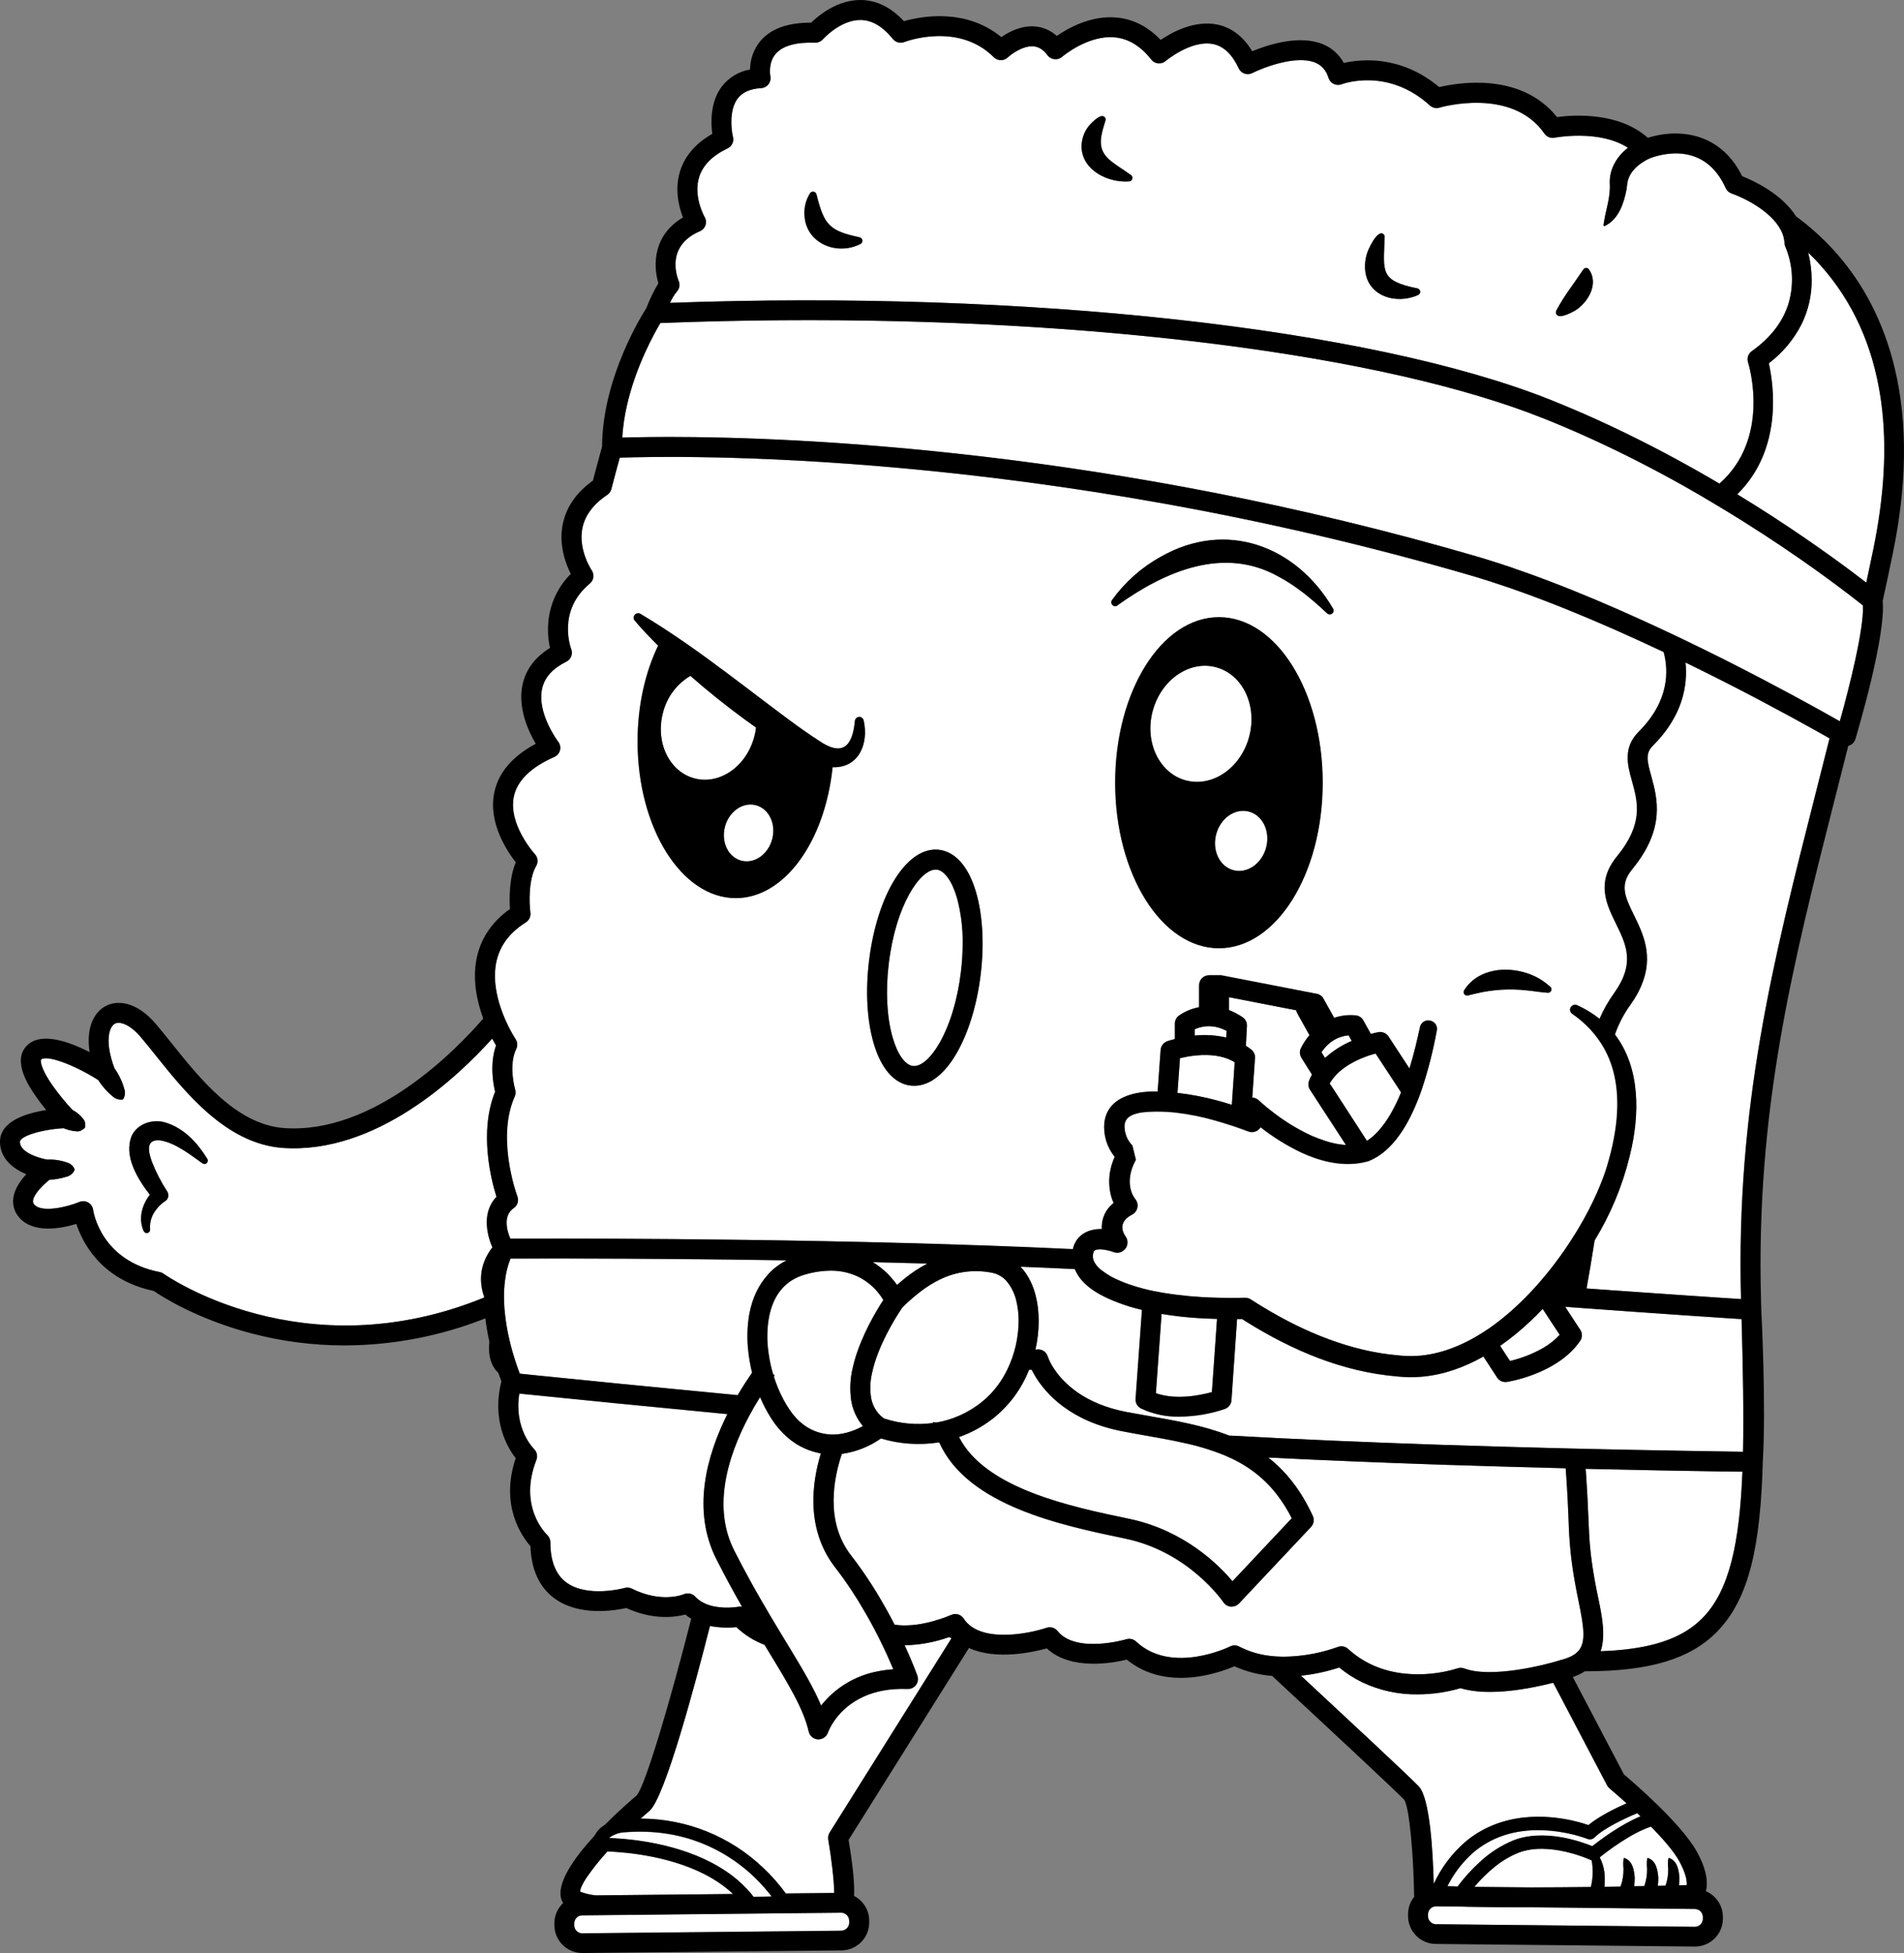 <svg width="234" height="240" viewBox="0 0 234 240" fill="none" xmlns="http://www.w3.org/2000/svg">
<rect x="0" y="0" width="234" height="240" fill="#808080" stroke="none"/>
<g clip-path="url(#clip0_1932_910)">
<path d="M113.962 155.269C112.994 155.778 112.078 156.379 111.226 157.063C110.87 157.348 110.542 157.627 110.243 157.894C110.027 157.589 109.794 157.296 109.546 157.016C108.887 156.266 108.119 155.618 107.268 155.094C109.482 155.146 111.717 155.205 113.962 155.269Z" fill="white"/>
<path d="M150.75 126.677L150.707 127.496C149.433 127.206 148.12 127.126 146.82 127.26V126.49C147.537 126.149 148.982 125.754 150.75 126.677Z" fill="white"/>
<path d="M151.734 130.532L151.706 130.941L151.666 131.516C151.645 131.58 151.64 131.647 151.651 131.713L151.386 135.759C150.785 135.57 150.185 135.392 149.578 135.231C147.98 134.799 146.353 134.488 144.708 134.298L145.015 130.037C145.252 129.98 145.527 129.918 145.84 129.859C147.29 129.594 149.478 129.426 151.267 130.276L151.36 130.321C151.485 130.387 151.623 130.446 151.734 130.532Z" fill="white"/>
<path d="M164.149 138.787L165.395 140.7C164.535 140.642 163.686 140.473 162.87 140.198C162.291 140.011 161.729 139.793 161.209 139.573C159.416 138.747 157.73 137.707 156.188 136.476C156.03 136.353 155.872 136.228 155.714 136.1C155.355 135.806 155.002 135.503 154.696 135.217C154.48 135.009 154.194 134.888 153.894 134.878L154.05 132.596L154.228 130.015C154.242 129.819 154.208 129.622 154.129 129.442C154.05 129.261 153.929 129.102 153.775 128.979C153.562 128.809 153.339 128.651 153.108 128.505L153.239 126.074C153.249 125.862 153.204 125.652 153.109 125.463C153.014 125.274 152.871 125.112 152.695 124.994C152.175 124.642 151.618 124.347 151.034 124.116V122.539L159.299 124.144C159.323 124.278 159.37 124.407 159.437 124.525L160.924 127.201C160.522 127.686 160.175 128.215 159.89 128.777C159.793 128.966 159.747 129.176 159.756 129.388C159.765 129.6 159.829 129.805 159.942 129.985L161.238 132.049C161.106 132.287 160.989 132.533 160.886 132.785C160.811 132.968 160.782 133.166 160.8 133.362C160.819 133.558 160.885 133.747 160.993 133.912L164.149 138.787Z" fill="white"/>
<path d="M165.737 127.234L166.114 127.909C164.912 128.423 163.804 129.132 162.835 130.006L162.398 129.31C163.487 127.643 164.953 127.293 165.737 127.234Z" fill="white"/>
<path d="M171.419 133.077L172.176 134.237C171.429 136.064 170.515 137.764 169.362 139.007C168.975 139.435 168.539 139.817 168.062 140.143L167.981 140.186L165.411 136.232L163.634 133.5L163.411 133.155C163.482 133.029 163.558 132.906 163.648 132.788L163.712 132.695C164.861 131.09 166.849 130.184 168.242 129.715C168.546 129.613 168.821 129.532 169.054 129.478L171.419 133.077Z" fill="white"/>
<path d="M190.727 162.589L191.676 164.024C191.086 164.669 190.399 165.217 189.64 165.65C188.371 166.371 187.004 166.907 185.583 167.241L184.368 165.385C185.668 164.473 186.899 163.467 188.05 162.374C188.582 161.874 189.094 161.361 189.585 160.84L189.918 161.346L190.732 162.587L190.727 162.589Z" fill="white"/>
<path d="M201.198 222.808L201.606 223.196C199.136 224.214 196.623 226.113 195.674 226.875C194.203 226.274 189.688 224.694 185.946 226.179C184.471 226.794 183.115 227.662 181.94 228.743C180.901 229.678 179.958 230.714 179.124 231.835C178.694 231.82 178.279 231.809 177.88 231.792C178.636 230.272 179.671 228.906 180.932 227.767C181.827 226.977 182.844 226.337 183.945 225.873C189.201 223.648 195.017 225.956 195.074 225.98C195.222 226.04 195.385 226.056 195.543 226.025C195.7 225.993 195.845 225.917 195.959 225.805C197.124 224.635 199.717 223.435 201.198 222.808Z" fill="white"/>
<path d="M231.2 49.503C231.91 54.854 231.584 60.843 230.22 67.472C229.932 68.871 229.642 70.247 229.349 71.601C228.908 71.26 228.379 70.853 227.767 70.394C226.25 69.252 224.226 67.775 221.775 66.097C219.402 64.463 216.61 62.638 213.504 60.746C219.149 55.202 217.969 47.252 217.386 44.648C219.059 43.383 220.426 41.758 221.384 39.894C222.237 38.173 222.67 36.274 222.646 34.354C222.636 33.236 222.492 32.123 222.217 31.04C222.713 31.513 223.204 32.02 223.69 32.559C227.669 36.994 230.147 42.434 231.108 48.836C231.138 49.053 231.169 49.278 231.2 49.503Z" fill="white"/>
<path d="M228.951 74.399C229.067 77.373 227.226 84.631 226.103 88.63L225.46 88.265C225.005 88.007 224.476 87.709 223.882 87.38L223.201 87.001C221.457 86.038 219.251 84.84 216.705 83.507C213.677 81.913 210.179 80.15 206.435 78.362L204.727 77.553L203.588 77.018L201.654 76.13C197.981 74.473 194.16 72.844 190.373 71.395L189.258 70.974L189.225 70.962C188.838 70.817 188.451 70.678 188.067 70.538C187.184 70.222 186.307 69.915 185.436 69.617C184.977 69.459 184.52 69.308 184.064 69.165C183.419 68.957 182.78 68.758 182.144 68.564L181.893 68.493C136.598 55.216 97.746 53.689 82.284 53.689C80.481 53.689 78.996 53.71 77.854 53.734L76.841 53.76H76.476C76.78 48.551 79.022 43.63 80.403 41.042C80.709 40.467 80.975 40.007 81.165 39.688H81.305C120.325 38.17 158.336 41.65 181.793 48.684C184.605 49.541 187.215 50.426 189.588 51.373L190.537 51.759C191.541 52.169 192.537 52.59 193.52 53.019L194.644 53.516L194.69 53.537C195.05 53.695 195.409 53.857 195.764 54.023C199.782 55.864 203.595 57.839 207.087 59.811C207.788 60.204 208.476 60.599 209.149 60.995L210.336 61.705L211.499 62.399C215.181 64.617 218.425 66.755 221.101 68.609C223.711 70.42 225.783 71.958 227.197 73.043C227.873 73.561 228.398 73.973 228.761 74.262L228.951 74.399Z" fill="white"/>
<path d="M223.268 89.842C223.882 90.185 224.409 90.484 224.839 90.73C224.269 93.005 223.7 95.245 223.135 97.468C217.877 118.15 213.335 136.026 213.957 159.639L211.852 159.504C209.498 159.348 206.02 159.116 201.673 158.808C199.623 158.666 197.38 158.505 194.972 158.335C195.266 156.715 195.617 154.66 195.966 152.433C197.923 149.234 199.374 145.753 200.266 142.113C201.587 136.855 201.547 131.14 198.462 127.122C198.915 125.823 199.555 124.595 200.361 123.479C200.666 123.055 200.947 122.614 201.201 122.158C201.39 121.821 201.561 121.474 201.713 121.118C203.274 117.465 201.92 114.715 200.795 112.425C199.608 110.02 199.067 108.678 200.617 106.784C204.712 101.784 203.68 98.059 202.93 95.339C202.404 93.445 202.219 92.558 203.132 91.637C206.815 87.962 207.432 84.215 207.147 81.412C210.367 82.979 213.359 84.506 215.976 85.884C218.973 87.465 221.486 88.843 223.268 89.842Z" fill="white"/>
<path d="M219.704 31.104C220.374 33.144 220.395 35.341 219.765 37.394C219.156 39.288 217.846 41.333 215.286 43.154C215.075 43.303 214.917 43.516 214.835 43.76C214.753 44.005 214.75 44.269 214.828 44.515C214.956 44.927 217.644 53.848 211.318 59.43C210.445 58.914 209.549 58.396 208.63 57.877C204.923 55.779 200.883 53.675 196.602 51.722L195.487 51.217L194.364 50.723C193.257 50.249 192.14 49.78 191.014 49.316L190.494 49.108C168.249 40.263 125.966 35.63 82.337 37.216C82.551 36.723 82.83 36.26 83.167 35.841C83.329 35.669 83.438 35.454 83.48 35.221C83.522 34.989 83.496 34.749 83.404 34.532C83.222 34.098 81.732 30.237 86.014 28.412C86.174 28.343 86.317 28.242 86.435 28.114C86.552 27.987 86.641 27.836 86.696 27.672C86.75 27.507 86.77 27.333 86.752 27.161C86.734 26.988 86.68 26.822 86.594 26.672C86.579 26.646 85.17 24.169 85.912 21.766C86.371 20.313 87.543 19.124 89.417 18.229C89.673 18.108 89.879 17.902 89.999 17.647C90.12 17.391 90.148 17.102 90.079 16.828C89.875 16.009 89.576 13.566 90.637 12.133C91.225 11.333 92.177 10.907 93.541 10.829C93.717 10.818 93.889 10.77 94.045 10.687C94.201 10.605 94.337 10.49 94.444 10.35C94.552 10.211 94.628 10.05 94.668 9.878C94.708 9.707 94.71 9.529 94.675 9.356C94.675 9.34 94.357 7.756 95.316 6.624C96.154 5.637 97.824 5.161 100.149 5.249C100.333 5.253 100.515 5.217 100.684 5.144C100.852 5.071 101.003 4.962 101.125 4.825C101.146 4.801 103.277 2.403 105.792 2.457C107.178 2.483 108.499 3.269 109.726 4.794C109.89 4.996 110.113 5.14 110.364 5.208C110.615 5.275 110.881 5.261 111.124 5.168C111.392 5.066 117.784 2.697 122.134 7.036C122.359 7.26 122.663 7.388 122.981 7.393C123.299 7.397 123.607 7.279 123.84 7.062C124.29 6.643 125.738 5.58 127.022 5.696C127.667 5.755 128.229 6.115 128.737 6.799C128.838 6.935 128.966 7.048 129.113 7.131C129.26 7.215 129.423 7.267 129.591 7.285C129.76 7.303 129.93 7.286 130.091 7.235C130.252 7.184 130.401 7.1 130.529 6.989C130.559 6.963 133.692 4.278 137.03 4.602C138.691 4.766 140.2 5.682 141.477 7.327C141.579 7.459 141.706 7.569 141.852 7.65C141.997 7.732 142.158 7.783 142.324 7.801C142.489 7.817 142.656 7.8 142.814 7.75C142.973 7.7 143.119 7.618 143.244 7.51C143.278 7.484 146.431 4.853 149.124 5.436C150.394 5.71 151.438 6.712 152.228 8.416C152.297 8.565 152.395 8.698 152.517 8.808C152.638 8.918 152.781 9.002 152.936 9.056C153.091 9.11 153.255 9.132 153.419 9.122C153.582 9.111 153.742 9.068 153.889 8.994C155.258 8.307 159.32 6.733 161.658 7.718C162.445 8.049 162.972 8.665 163.266 9.591C163.317 9.749 163.399 9.896 163.508 10.022C163.617 10.148 163.751 10.25 163.901 10.323C164.051 10.395 164.215 10.437 164.381 10.444C164.548 10.452 164.714 10.426 164.87 10.367C165.108 10.28 170.584 8.293 175.724 12.971C175.881 13.115 176.073 13.215 176.281 13.262C176.489 13.309 176.706 13.301 176.91 13.239C176.998 13.213 185.789 10.635 189.799 16.421C189.936 16.617 190.127 16.769 190.349 16.859C190.571 16.948 190.815 16.971 191.05 16.925C191.111 16.925 196.507 15.871 200.066 18.163C198.733 19.188 197.793 20.729 197.826 22.448C197.95 24.342 197.323 25.73 197.062 27.657C197.06 27.677 197.063 27.697 197.07 27.715C197.078 27.734 197.091 27.75 197.107 27.762C197.123 27.774 197.142 27.782 197.162 27.784C197.183 27.786 197.203 27.783 197.221 27.775C198.918 26.951 199.556 25.019 199.891 23.296C199.919 23.111 199.957 22.713 199.988 22.557C200.173 21.137 201.388 20.116 202.631 19.512C202.65 19.508 202.667 19.5 202.684 19.491C203.317 19.229 208.665 17.181 211.593 22.174C211.773 22.481 211.936 22.797 212.082 23.12C212.158 23.288 212.269 23.437 212.41 23.556C212.526 23.654 212.66 23.73 212.804 23.779C214.253 24.278 217.635 25.909 218.857 28.277C219.124 28.774 219.278 29.325 219.307 29.889C219.314 30.053 219.353 30.214 219.421 30.363C219.53 30.604 219.625 30.851 219.704 31.104ZM193.468 38.227C195.128 37.257 196.569 34.877 195.24 33.073C195.201 33.025 195.152 32.985 195.095 32.959C195.039 32.933 194.977 32.919 194.915 32.921C194.853 32.922 194.792 32.938 194.736 32.967C194.681 32.996 194.633 33.037 194.597 33.087L194.452 33.286C193.358 34.944 192.17 36.409 191.254 38.178C191.212 38.261 191.195 38.355 191.206 38.447C191.377 39.342 192.988 38.478 193.468 38.227ZM174.274 36.253C174.356 36.216 174.425 36.155 174.471 36.078C174.516 36.001 174.537 35.911 174.529 35.821C174.521 35.732 174.485 35.647 174.427 35.579C174.368 35.511 174.29 35.462 174.203 35.441C169.535 34.494 170.015 33.433 170.169 29.141C170.176 29.078 170.168 29.013 170.148 28.953C170.127 28.892 170.094 28.837 170.05 28.791C169.298 28.054 168.031 30.798 167.915 31.395C167.772 31.928 167.717 32.48 167.751 33.031C167.943 36.407 171.576 37.477 174.274 36.253ZM138.757 22.285C138.846 22.28 138.932 22.248 139.002 22.193C139.072 22.138 139.123 22.063 139.149 21.978C139.175 21.893 139.174 21.802 139.147 21.718C139.119 21.633 139.066 21.559 138.995 21.506C138.264 20.983 137.55 20.542 136.933 20.085C134.778 18.592 135.141 17.138 135.853 14.863C135.878 14.806 135.89 14.744 135.89 14.682C135.89 14.62 135.878 14.558 135.853 14.501C135.445 13.79 134.429 14.861 134.076 15.19C133.692 15.586 133.393 16.057 133.196 16.572C133 17.088 132.911 17.638 132.935 18.189C133.096 21.014 136.247 22.474 138.757 22.294V22.285ZM105.744 29.974C105.823 29.933 105.888 29.87 105.929 29.791C105.971 29.713 105.987 29.624 105.977 29.536C105.966 29.448 105.929 29.365 105.87 29.299C105.811 29.233 105.733 29.186 105.647 29.165C101.851 28.357 101.281 27.609 100.339 23.921C100.328 23.86 100.305 23.802 100.272 23.75C100.238 23.699 100.194 23.654 100.142 23.62C100.046 23.557 99.929 23.535 99.816 23.559C99.704 23.582 99.605 23.65 99.542 23.745C99.023 24.565 98.783 25.53 98.859 26.497C99.06 29.953 102.888 31.454 105.744 29.974Z" fill="white"/>
<path d="M214.028 162.095C214.199 168.323 214.303 173.738 214.208 178.399C213.689 178.399 213.022 178.385 212.189 178.371C212.176 178.372 212.162 178.372 212.149 178.371C210.694 178.349 208.796 178.321 206.539 178.281C203.265 178.222 199.236 178.141 194.701 178.044L193.47 178.013L192.241 177.982L190.195 177.933C186.693 177.84 182.968 177.734 179.117 177.608L178.104 177.575H177.89L176.677 177.535C168.29 177.251 159.418 176.884 151.03 176.41C147.945 175.194 144.535 174.597 141.064 173.986C140.219 173.837 139.37 173.688 138.515 173.529C133.276 172.547 130.733 169.99 129.587 168.293C129.236 167.794 128.953 167.251 128.747 166.678C128.652 166.373 128.441 166.118 128.16 165.966C127.879 165.815 127.55 165.779 127.242 165.866C127.776 163.498 127.762 161.131 127.266 159.204C127.123 158.638 126.927 158.087 126.68 157.559C126.362 156.863 125.933 156.224 125.41 155.665C127.653 155.755 129.881 155.852 132.08 155.958C132.367 156.634 132.793 157.242 133.331 157.743C134.793 159.147 136.997 159.98 138.788 160.558C139.301 160.716 139.816 160.853 140.333 160.97L139.88 167.284L139.548 171.9C139.529 172.142 139.583 172.384 139.702 172.595C139.822 172.806 140.002 172.976 140.219 173.084C141.696 173.784 143.316 174.13 144.951 174.095C146.851 174.077 148.736 173.757 150.536 173.148C150.758 173.067 150.951 172.923 151.093 172.734C151.234 172.546 151.318 172.32 151.333 172.085L151.941 163.307L152.024 162.104C152.23 162.104 152.439 162.104 152.646 162.104C152.84 162.229 153.037 162.341 153.234 162.476C158.841 165.968 165.015 168.593 171.695 169.154C173.197 169.32 174.716 169.264 176.203 168.989C176.609 168.918 177.01 168.828 177.406 168.726L177.759 168.629C178.051 168.548 178.338 168.461 178.623 168.364C179.9 167.931 181.132 167.376 182.301 166.706L183.972 169.273C184.083 169.444 184.235 169.585 184.414 169.682C184.594 169.78 184.795 169.831 184.999 169.831C185.062 169.831 185.124 169.825 185.186 169.815C186.716 169.543 188.204 169.072 189.612 168.416C190.359 168.071 191.074 167.661 191.747 167.189C192.178 166.886 192.587 166.552 192.969 166.19C193.423 165.761 193.83 165.285 194.184 164.77L194.213 164.725C194.324 164.545 194.387 164.339 194.395 164.128C194.402 163.917 194.355 163.707 194.258 163.52C194.239 163.484 194.22 163.449 194.196 163.413L193.812 162.826L193.147 161.827L192.333 160.586L193.282 160.657L194.509 160.747C197.036 160.932 199.385 161.1 201.523 161.252C205.994 161.567 209.546 161.806 211.897 161.962L214.028 162.095Z" fill="white"/>
<path d="M212.089 180.816L214.13 180.844C213.783 189.654 212.524 195.485 209.235 198.82C208.788 199.273 208.301 199.684 207.78 200.049C207.477 200.262 207.16 200.463 206.831 200.653C204.394 202.026 201.12 202.75 196.713 202.9C197.368 200.939 196.865 198.517 196.4 196.271C196.258 195.589 196.113 194.886 195.985 194.173C195.389 190.804 195.323 189.213 195.211 186.578C195.157 185.255 195.088 183.607 194.934 181.351L194.875 180.489C201.931 180.655 207.749 180.754 211.368 180.809L212.089 180.816Z" fill="white"/>
<path d="M208.3 234.583C208.429 234.585 208.557 234.611 208.676 234.662C208.795 234.712 208.902 234.786 208.993 234.878C209.083 234.97 209.154 235.079 209.202 235.199C209.25 235.318 209.274 235.446 209.273 235.575V235.798C209.269 236.056 209.164 236.302 208.98 236.483C208.797 236.665 208.549 236.767 208.29 236.768L176.464 236.449C176.303 236.447 176.145 236.407 176.004 236.33C175.917 236.283 175.837 236.224 175.766 236.155C175.674 236.062 175.601 235.951 175.553 235.829C175.504 235.707 175.481 235.576 175.484 235.445V235.22C175.485 235.091 175.512 234.964 175.562 234.845C175.613 234.727 175.686 234.619 175.778 234.529C175.849 234.461 175.929 234.404 176.015 234.358C176.155 234.287 176.309 234.249 176.466 234.25L179.482 234.28C180.056 234.297 180.652 234.309 181.266 234.321C183.184 234.356 185.272 234.37 187.41 234.37H188.378L208.3 234.583Z" fill="white"/>
<path d="M206.857 229.706C207.258 230.653 207.332 231.283 207.287 231.65L206.352 231.674C206.392 231.356 206.41 231.035 206.407 230.715C206.331 229.806 206.148 228.657 205.137 228.317C205.126 228.315 205.115 228.315 205.104 228.318C205.093 228.321 205.083 228.326 205.074 228.333C205.065 228.34 205.058 228.348 205.052 228.358C205.047 228.368 205.043 228.379 205.042 228.39C204.986 228.792 204.981 229.199 205.026 229.602C205.044 230.319 204.934 231.033 204.7 231.711L203.739 231.735C203.786 231.397 203.807 231.056 203.801 230.715C203.728 229.806 203.543 228.657 202.534 228.317C202.523 228.315 202.511 228.315 202.5 228.318C202.489 228.321 202.479 228.326 202.47 228.333C202.461 228.34 202.453 228.348 202.448 228.358C202.442 228.368 202.438 228.379 202.437 228.39C202.383 228.792 202.378 229.199 202.423 229.602C202.44 230.339 202.323 231.073 202.079 231.768L200.833 231.792C200.877 231.472 200.9 231.149 200.902 230.826C200.902 230.786 200.902 230.75 200.902 230.715C200.828 229.806 200.643 228.657 199.635 228.317C199.623 228.315 199.612 228.315 199.601 228.318C199.59 228.321 199.579 228.326 199.57 228.333C199.561 228.34 199.554 228.348 199.548 228.358C199.542 228.368 199.539 228.379 199.537 228.39C199.483 228.792 199.478 229.199 199.523 229.602C199.541 230.358 199.418 231.111 199.162 231.823L197.179 231.854C197.24 231.269 197.24 230.679 197.179 230.094C197.098 229.446 196.902 228.817 196.602 228.236C197.034 227.89 197.978 227.152 199.129 226.399C200.28 225.646 201.64 224.872 202.897 224.46C204.335 225.921 205.695 227.476 206.385 228.721C206.559 229.041 206.717 229.37 206.857 229.706Z" fill="white"/>
<path d="M204.451 80.124C205.047 82.333 205.203 86.102 201.386 89.909C199.419 91.874 200.021 94.059 200.555 95.991C201.267 98.559 202 101.216 198.707 105.235C196.097 108.434 197.416 111.126 198.583 113.503C199.869 116.121 200.982 118.382 198.346 122.059C197.642 123.04 197.045 124.094 196.566 125.203C196.215 124.92 195.847 124.658 195.465 124.417C194.933 124.08 194.378 123.78 193.804 123.519C193.729 123.488 193.649 123.471 193.567 123.471C193.486 123.471 193.405 123.488 193.33 123.519C193.238 123.554 193.156 123.612 193.093 123.687L193.062 123.723C193.014 123.787 192.98 123.86 192.961 123.937C192.942 124.014 192.938 124.094 192.95 124.173C192.962 124.252 192.989 124.327 193.03 124.396C193.071 124.464 193.126 124.523 193.19 124.57C193.802 124.993 194.38 125.463 194.917 125.977C195.269 126.313 195.6 126.669 195.909 127.044C196.04 127.205 196.168 127.369 196.291 127.534L196.41 127.698L196.507 127.84L196.59 127.961L196.673 128.084C196.728 128.167 196.778 128.247 196.83 128.32C197.185 128.892 197.489 129.493 197.741 130.117C197.926 130.57 198.085 131.033 198.215 131.505C199.279 135.352 198.621 139.741 197.295 143.901C197.209 144.152 197.122 144.405 197.027 144.663C196.527 145.997 195.948 147.301 195.295 148.567C195.181 148.787 195.057 149.007 194.946 149.23C194.898 149.317 194.853 149.405 194.803 149.493L194.704 149.677C194.661 149.755 194.618 149.833 194.573 149.914C194.485 150.073 194.393 150.234 194.3 150.387L194.106 150.726C194.039 150.84 193.973 150.963 193.904 151.067L193.615 151.54C192.801 152.865 191.921 154.147 190.978 155.383C190.616 155.856 190.244 156.324 189.863 156.787C189.59 157.113 189.315 157.438 189.033 157.755L188.938 157.866C188.689 158.146 188.438 158.421 188.183 158.692C188.084 158.799 187.982 158.908 187.877 159.012C187.507 159.402 187.128 159.781 186.741 160.151C186.427 160.451 186.109 160.743 185.791 161.029C185.385 161.389 184.973 161.736 184.555 162.071C184.04 162.485 183.514 162.876 182.982 163.255L182.624 163.491L182.5 163.572C182.386 163.648 182.263 163.723 182.156 163.794L181.988 163.901L181.957 163.92C181.608 164.138 181.245 164.341 180.899 164.538C180.149 164.95 179.373 165.312 178.576 165.622C178.296 165.731 178.013 165.833 177.731 165.925L177.354 166.043C176.953 166.163 176.551 166.267 176.146 166.354C174.744 166.66 173.301 166.734 171.875 166.571C166.038 166.098 160.305 163.73 155.265 160.672C154.749 160.356 154.243 160.04 153.747 159.725C153.521 159.566 153.25 159.483 152.973 159.488L152.195 159.504C151.784 159.504 151.374 159.504 150.966 159.504C150.557 159.504 150.147 159.504 149.739 159.49C149.041 159.473 148.346 159.445 147.653 159.405C147.149 159.373 146.643 159.336 146.137 159.291C145.069 159.185 144.001 159.055 142.931 158.882C142.526 158.813 142.12 158.74 141.719 158.657C141.318 158.574 140.91 158.482 140.511 158.378C139.908 158.224 139.325 158.046 138.734 157.84C137.98 157.578 137.246 157.262 136.539 156.893C136.126 156.658 135.73 156.395 135.352 156.107C134.928 155.807 134.594 155.398 134.384 154.923C134.384 154.905 134.384 154.886 134.365 154.867C134.346 154.848 134.354 154.836 134.349 154.819C134.253 154.486 134.27 154.131 134.399 153.808C134.428 153.748 134.475 153.699 134.534 153.666C134.57 153.645 134.608 153.627 134.648 153.614C135.051 153.467 135.73 153.56 136.287 153.702C136.478 153.749 136.666 153.807 136.85 153.875C137.02 153.943 137.204 153.97 137.387 153.956C137.569 153.941 137.746 153.884 137.903 153.789C138.055 153.705 138.187 153.591 138.292 153.454C138.397 153.317 138.473 153.159 138.514 152.992C138.555 152.824 138.562 152.65 138.533 152.479C138.503 152.309 138.439 152.147 138.345 152.002C137.543 150.868 137.913 149.916 139.056 149.306C139.209 149.235 139.346 149.135 139.459 149.011C139.573 148.887 139.66 148.742 139.717 148.584C139.773 148.426 139.798 148.258 139.789 148.091C139.779 147.923 139.737 147.759 139.664 147.608C139.63 147.541 139.59 147.477 139.545 147.416C138.444 146.02 138.722 144.01 139.581 142.551L139.151 140.785C138.824 140.454 138.568 140.058 138.401 139.623C138.234 139.189 138.159 138.724 138.181 138.259C138.323 137.284 139.047 136.971 140.153 136.744C140.79 136.666 141.431 136.625 142.072 136.621C142.48 136.621 142.889 136.621 143.299 136.649C143.71 136.678 144.113 136.704 144.519 136.751C146.179 136.945 147.819 137.279 149.423 137.748C150.021 137.918 150.61 138.1 151.198 138.295H151.229L151.376 138.344L151.509 138.389L151.806 138.489L152.1 138.593L152.399 138.697C152.726 138.813 153.051 138.934 153.372 139.052C153.448 139.084 153.527 139.108 153.609 139.123C153.859 139.17 154.117 139.141 154.349 139.038C154.582 138.936 154.778 138.766 154.912 138.55C156.453 139.762 158.124 140.8 159.895 141.644C162.151 142.689 164.552 143.287 166.887 142.98C167.318 142.923 167.744 142.836 168.161 142.717C168.543 142.564 168.911 142.378 169.26 142.161C169.767 141.841 170.238 141.468 170.665 141.048C171.882 139.864 172.867 138.268 173.669 136.524C173.873 136.081 174.065 135.626 174.245 135.167C174.426 134.708 174.606 134.22 174.77 133.732C175.532 131.418 176.133 129.055 176.571 126.659C176.613 126.446 176.585 126.226 176.492 126.03C176.399 125.834 176.245 125.674 176.053 125.572C175.963 125.522 175.865 125.487 175.764 125.465C175.624 125.429 175.478 125.423 175.336 125.447C175.193 125.47 175.057 125.524 174.937 125.603C174.816 125.683 174.714 125.786 174.636 125.908C174.558 126.029 174.507 126.166 174.485 126.308C174.177 127.752 173.773 129.526 173.206 131.339L172.876 130.835L170.639 127.416C170.509 127.218 170.325 127.062 170.109 126.965C169.893 126.869 169.653 126.836 169.419 126.872C169.36 126.872 169.006 126.945 168.47 127.087L167.552 125.43C167.46 125.266 167.332 125.126 167.178 125.019C167.024 124.913 166.847 124.842 166.662 124.814C165.751 124.718 164.829 124.82 163.962 125.115L162.645 122.748C162.633 122.727 162.621 122.707 162.607 122.688C162.6 122.676 162.592 122.664 162.583 122.653C162.575 122.638 162.565 122.623 162.554 122.61C162.545 122.596 162.534 122.582 162.521 122.57L162.49 122.53L162.452 122.492L162.417 122.454L162.348 122.395H162.334L162.296 122.366C162.268 122.345 162.239 122.326 162.208 122.31L162.163 122.281L162.068 122.234L161.942 122.186L161.895 122.172H161.876L161.807 122.156H161.771L150.069 119.883H150.04H149.981H149.922H149.869C149.829 119.879 149.789 119.879 149.748 119.883H148.586C148.261 119.883 147.949 120.012 147.719 120.241C147.489 120.47 147.36 120.78 147.359 121.104V123.813C146.458 123.977 145.604 124.334 144.856 124.859C144.708 124.974 144.588 125.12 144.506 125.288C144.423 125.456 144.381 125.641 144.381 125.828V127.722C143.842 127.854 143.505 127.972 143.449 127.991C143.223 128.07 143.025 128.212 142.88 128.402C142.735 128.591 142.649 128.819 142.632 129.057L142.262 134.173C139.55 134.107 136.093 134.791 135.713 138.013C135.575 139.522 136.037 141.025 136.999 142.198C136.273 143.736 136.124 145.482 136.579 147.12C136.654 147.372 136.748 147.618 136.859 147.857C136.75 147.951 136.643 148.051 136.537 148.16C136.1 148.567 135.774 149.078 135.587 149.644C135.437 150.107 135.372 150.593 135.395 151.079C133.692 151.029 132.209 151.832 131.836 153.546C104.878 152.21 73.794 152.187 64.621 152.213H62.737H62.714C62.582 151.912 62.474 151.602 62.391 151.285C62.275 150.873 62.228 150.445 62.251 150.018C62.273 149.664 62.382 149.321 62.569 149.019C62.712 148.797 62.898 148.606 63.117 148.458C63.343 148.303 63.51 148.077 63.592 147.816C63.673 147.555 63.665 147.274 63.568 147.019C63.24 146.09 62.975 145.141 62.775 144.178C62.336 142.106 61.995 139.206 62.642 136.519C62.785 135.915 62.984 135.325 63.236 134.758C63.354 134.49 63.373 134.188 63.29 133.908C63.29 133.879 62.429 130.965 63.425 128.898C63.517 128.706 63.558 128.493 63.542 128.28C63.527 128.068 63.456 127.863 63.337 127.686C62.912 127.019 62.536 126.322 62.21 125.6C61.867 124.859 61.577 124.094 61.342 123.311C60.867 121.741 60.606 119.928 60.981 118.188C61.404 116.216 62.621 114.589 64.597 113.356C64.797 113.231 64.956 113.052 65.057 112.84C65.157 112.627 65.193 112.391 65.162 112.158C65.027 111.135 64.892 108.11 65.874 106.417C66.006 106.19 66.062 105.927 66.033 105.666C66.004 105.406 65.893 105.161 65.715 104.968C65.682 104.932 62.407 101.343 63.126 97.889C63.537 95.929 65.21 94.291 68.109 93.022C68.279 92.947 68.429 92.835 68.548 92.693C68.668 92.552 68.754 92.386 68.799 92.206C68.845 92.027 68.849 91.84 68.812 91.659C68.775 91.478 68.697 91.308 68.584 91.161C68.558 91.126 65.907 87.61 66.614 84.584C66.937 83.213 67.908 82.146 69.58 81.317C69.853 81.181 70.065 80.949 70.176 80.665C70.287 80.382 70.289 80.068 70.181 79.783C70.107 79.591 68.444 75.048 72.466 71.717C72.702 71.523 72.857 71.248 72.901 70.945C72.945 70.642 72.874 70.335 72.703 70.081C72.686 70.058 71.042 67.607 71.55 64.951C71.856 63.367 72.888 61.977 74.615 60.82C74.864 60.652 75.043 60.4 75.119 60.11C75.429 58.926 75.776 57.614 76.151 56.248C82.866 56.011 127.574 55.095 181.442 70.926L181.734 71.016C182.173 71.149 182.617 71.289 183.06 71.431C183.772 71.668 184.508 71.904 185.239 72.153C185.969 72.401 186.698 72.662 187.433 72.927L188.591 73.353L189.735 73.784C193.558 75.245 197.411 76.892 201.108 78.578C202.239 79.089 203.353 79.605 204.451 80.124ZM190.665 121.621C190.672 121.554 190.664 121.486 190.64 121.423C190.616 121.36 190.577 121.304 190.528 121.258C190.169 120.938 189.787 120.646 189.384 120.385C187.18 119.016 183.967 118.664 181.694 119.989C181.031 120.373 180.463 120.9 180.033 121.533L179.919 121.711C179.875 121.79 179.858 121.881 179.87 121.97C179.881 122.059 179.92 122.143 179.982 122.209C180.044 122.275 180.125 122.32 180.214 122.337C180.302 122.354 180.394 122.343 180.476 122.305C180.806 122.22 181.136 122.141 181.461 122.068C183.466 121.597 185.538 121.471 187.585 121.696C188.463 121.774 189.315 121.933 190.224 121.995C190.331 121.998 190.436 121.962 190.518 121.892C190.6 121.822 190.652 121.725 190.665 121.618V121.621ZM163.615 75.391C163.67 75.36 163.718 75.318 163.757 75.267C163.795 75.217 163.823 75.159 163.839 75.098C163.854 75.037 163.858 74.973 163.848 74.91C163.839 74.847 163.817 74.787 163.784 74.733C159.275 67.063 150.674 63.831 142.642 68.41C140.293 69.712 138.262 71.516 136.693 73.692C136.612 73.784 136.571 73.904 136.577 74.027C136.584 74.149 136.637 74.264 136.727 74.348C136.817 74.432 136.936 74.478 137.059 74.476C137.182 74.474 137.299 74.424 137.386 74.338C143.207 70.19 150.422 67.065 157.178 70.891C159.27 72.02 161.19 73.59 163.031 75.328C163.108 75.403 163.207 75.45 163.313 75.461C163.42 75.473 163.527 75.448 163.617 75.391H163.615ZM162.538 96.182C162.538 84.949 156.843 75.841 149.789 75.841C142.734 75.841 137.035 84.949 137.035 96.182C137.035 107.416 142.746 116.523 149.789 116.523C156.831 116.523 162.538 107.416 162.538 96.182ZM120.515 119.75C120.961 116.045 120.764 112.468 119.955 109.679C119.049 106.542 117.431 104.679 115.402 104.435C111.484 103.962 107.785 109.835 106.786 118.095C106.338 121.801 106.537 125.378 107.344 128.167C108.253 131.303 109.868 133.167 111.897 133.41C112.046 133.427 112.196 133.436 112.346 133.437C114.22 133.437 116.059 132.016 117.566 129.412C119.02 126.881 120.064 123.453 120.515 119.75ZM102.316 94.279C105.521 94.39 106.789 91.405 106.129 88.507C106.099 88.377 106.022 88.263 105.913 88.185C105.804 88.108 105.671 88.073 105.538 88.087C105.405 88.101 105.281 88.163 105.191 88.261C105.1 88.359 105.049 88.487 105.047 88.621C104.743 91.798 103.455 92.953 100.631 91.01C98.192 89.442 95.807 87.584 93.465 85.825C92.867 85.368 92.264 84.913 91.664 84.456C90.848 83.838 90.028 83.221 89.206 82.607C85.808 80.07 82.349 77.6 78.701 75.427C78.589 75.356 78.455 75.329 78.324 75.348C78.193 75.368 78.074 75.434 77.987 75.535C77.901 75.635 77.854 75.763 77.854 75.896C77.855 76.028 77.903 76.156 77.99 76.256C78.901 77.342 79.874 78.351 80.865 79.333C79.283 82.588 78.341 86.672 78.341 91.111C78.341 101.739 83.741 110.354 90.404 110.354C96.403 110.366 101.371 103.405 102.316 94.279Z" fill="white"/>
<path d="M197.803 219.775C197.826 219.796 198.695 220.521 199.886 221.598C198.436 222.242 196.45 223.229 195.2 224.275C193.589 223.719 188.335 222.235 183.319 224.351C182.145 224.843 181.052 225.51 180.078 226.328C178.427 227.756 177.103 229.521 176.193 231.503C176.082 227.142 175.686 220.923 174.352 219.512C173.284 218.383 164.225 209.955 159.878 205.913C161.477 205.745 163.053 205.407 164.581 204.907C165.44 205.62 166.383 206.228 167.388 206.716C169.509 207.723 171.833 208.233 174.181 208.207C175.978 208.207 177.765 207.95 179.489 207.445C183.003 208.537 188.302 207.445 190.879 206.78L197.501 219.396C197.576 219.54 197.679 219.669 197.803 219.775Z" fill="white"/>
<path d="M195.634 228.84C195.789 229.851 195.743 230.883 195.499 231.877C193.109 231.908 190.58 231.929 188.103 231.934H188.088L181.186 231.865C181.903 231.009 182.697 230.221 183.559 229.51C184.457 228.755 185.466 228.143 186.551 227.694C190.347 226.198 195.42 228.534 195.47 228.558C195.511 228.577 195.553 228.593 195.596 228.605C195.605 228.695 195.62 228.762 195.634 228.84Z" fill="white"/>
<path d="M193.99 196.761C194.671 200.052 194.906 201.849 193.926 202.916C193.51 203.371 192.877 203.695 191.968 203.946L191.731 204.01L191.662 204.029L191.617 204.043L191.517 204.074C191.043 204.221 190.376 204.403 189.619 204.583L189.206 204.68C188.364 204.87 187.415 205.054 186.435 205.199C184.102 205.54 181.599 205.646 179.952 205.019C179.678 204.917 179.377 204.917 179.103 205.019C176.982 205.672 174.751 205.889 172.544 205.656C171.703 205.563 170.873 205.39 170.065 205.14C168.436 204.636 166.94 203.778 165.684 202.628C165.652 202.597 165.618 202.569 165.582 202.542C165.371 202.388 165.116 202.305 164.854 202.306C164.699 202.306 164.545 202.335 164.401 202.393C164.386 202.393 164.068 202.523 163.525 202.689C161.701 203.251 159.806 203.551 157.897 203.582H157.555C157.074 203.575 156.593 203.545 156.115 203.489C154.772 203.348 153.467 202.96 152.266 202.346C152.092 202.257 151.9 202.211 151.705 202.211C151.51 202.211 151.317 202.257 151.144 202.346C151.072 202.381 143.999 205.854 139.607 201.735C139.45 201.587 139.256 201.482 139.045 201.433C138.834 201.384 138.613 201.392 138.406 201.456C138.345 201.475 132.216 203.267 129.95 200.44C129.792 200.244 129.579 200.101 129.337 200.03C129.096 199.959 128.838 199.965 128.6 200.045C126.44 200.776 120.406 201.996 118.418 198.916C118.258 198.668 118.014 198.486 117.73 198.404C117.447 198.322 117.143 198.345 116.875 198.468L116.802 198.499C116.272 198.723 115.73 198.918 115.179 199.084L114.823 198.918L115.158 199.091C114.522 199.286 113.875 199.444 113.221 199.564C112.491 199.696 111.75 199.76 111.007 199.754C110.647 199.748 110.287 199.719 109.93 199.668C109.648 199.119 109.344 198.546 109.019 197.959C108.731 197.441 108.427 196.912 108.108 196.371H108.096C107.79 195.854 107.467 195.329 107.13 194.801C106.354 193.589 105.498 192.358 104.563 191.155C101.341 187.005 102.439 181.619 103.433 178.676C105.164 178.436 106.811 177.787 108.238 176.782C110.56 177.475 113.009 177.637 115.402 177.256C118.878 185.042 130.427 187.45 138.295 189.093C146.125 190.722 150.289 196.846 150.327 196.906C150.43 197.059 150.566 197.187 150.725 197.281C150.884 197.375 151.062 197.432 151.246 197.448H151.35C151.518 197.447 151.683 197.413 151.837 197.346C151.991 197.28 152.13 197.183 152.245 197.062L161.114 187.63C161.28 187.453 161.39 187.23 161.429 186.991C161.469 186.752 161.436 186.506 161.335 186.285C159.859 183.061 157.996 180.774 155.861 179.1C162.865 179.455 170.067 179.742 176.934 179.974L178.151 180.014H178.305L179.38 180.049C183.234 180.172 186.957 180.286 190.456 180.369L192.412 180.419L192.488 181.508C192.639 183.733 192.708 185.362 192.763 186.673C192.879 189.408 192.948 191.06 193.574 194.588C193.695 195.343 193.845 196.063 193.99 196.761Z" fill="white"/>
<path d="M158.741 186.567L151.457 194.308C149.701 192.22 145.473 188.054 138.81 186.664C131.608 185.163 121.082 182.968 117.844 176.605C118.01 176.548 118.176 176.484 118.344 176.42C119.083 176.131 119.798 175.781 120.48 175.376L120.684 175.25L121.004 175.047C121.362 174.81 121.716 174.559 122.072 174.282L122.323 174.081C124.167 172.547 125.589 170.57 126.457 168.337H126.789C127.636 170.061 130.037 173.652 135.846 175.388C136.571 175.602 137.307 175.779 138.05 175.918C138.914 176.079 139.773 176.23 140.627 176.391C141.873 176.609 143.09 176.825 144.272 177.061C144.64 177.137 145.008 177.213 145.368 177.298C147.103 177.657 148.802 178.17 150.446 178.83C152.923 179.862 155.123 181.349 156.938 183.697C157.629 184.595 158.233 185.556 158.741 186.567Z" fill="white"/>
<path d="M153.466 99.726C155.163 100.167 156.119 102.139 155.602 104.128C155.085 106.116 153.286 107.376 151.59 106.935C149.893 106.495 148.934 104.523 149.454 102.532C149.974 100.541 151.77 99.284 153.466 99.726Z" fill="white"/>
<path d="M149.4 81.982C152.679 82.834 154.525 86.641 153.521 90.488C152.518 94.335 149.046 96.76 145.767 95.907C142.488 95.055 140.644 91.248 141.657 87.404C142.67 83.559 146.12 81.132 149.4 81.982Z" fill="white"/>
<path d="M149.559 162.071L149.385 164.585L148.937 171.065C147.57 171.446 144.557 172.083 142.056 171.202L142.369 166.794L142.409 166.226L142.744 161.46C144.246 161.709 145.76 161.88 147.281 161.974C148.038 162.021 148.797 162.052 149.559 162.071Z" fill="white"/>
<path d="M125.178 162.307C125.166 164.393 124.686 166.449 123.773 168.325C123.44 169.01 123.042 169.663 122.587 170.274C122.062 170.985 121.45 171.628 120.767 172.189C120.26 172.603 119.722 172.977 119.158 173.309C118.766 173.539 118.361 173.747 117.946 173.932C117.708 174.038 117.471 174.135 117.234 174.225L117.039 174.294C116.669 174.423 116.303 174.533 115.941 174.623C115.649 174.694 115.359 174.755 115.077 174.803L114.652 174.77C114.652 174.803 114.652 174.836 114.664 174.867H114.626C112.661 175.127 110.663 174.95 108.775 174.348L108.623 174.296L108.587 174.27C108.13 173.933 107.753 173.5 107.481 173.001C107.266 172.597 107.119 172.16 107.045 171.709C106.901 170.739 106.938 169.752 107.154 168.797C107.252 168.317 107.377 167.843 107.527 167.376C108.533 164.182 110.547 161.176 110.922 160.631C112.32 159.287 113.824 158.027 115.57 157.198C117.534 156.254 119.753 155.972 121.892 156.396C122.608 156.528 123.256 156.903 123.728 157.457C124.289 158.14 124.686 158.943 124.888 159.803C125.088 160.623 125.185 161.464 125.178 162.307Z" fill="white"/>
<path d="M118.299 115.917C118.297 117.1 118.225 118.282 118.081 119.457C117.67 122.842 116.735 125.941 115.445 128.181C114.367 130.051 113.152 131.097 112.191 130.981C111.23 130.865 110.293 129.561 109.698 127.487C108.986 125.006 108.81 121.774 109.223 118.389C110.103 111.102 113.107 106.855 114.972 106.855C115.019 106.851 115.066 106.851 115.112 106.855C116.073 106.968 117.011 108.275 117.604 110.347C118.092 112.163 118.326 114.037 118.299 115.917Z" fill="white"/>
<path d="M116.93 201.316L101.953 225.196C101.793 225.45 101.733 225.754 101.784 226.049C102.188 228.416 102.52 231.257 102.513 232.611L96.574 232.673C94.53 229.85 91.849 227.545 88.748 225.945C85.648 224.346 82.213 223.496 78.723 223.464C79.091 223.134 79.456 222.815 79.817 222.517C81.698 220.94 85.436 206.962 87.253 199.789C88.322 199.999 89.416 200.048 90.499 199.936C91.495 200.885 92.671 201.625 93.959 202.112L94.533 203.059C96.982 207.083 98.747 209.995 99.392 212.782C99.452 213.04 99.594 213.272 99.797 213.443C100.001 213.614 100.254 213.714 100.52 213.729H100.588C100.842 213.728 101.09 213.649 101.297 213.502C101.504 213.356 101.66 213.149 101.744 212.909C101.803 212.744 102.831 209.945 106.188 208.452C107.555 207.841 109.309 207.45 111.541 207.538C111.741 207.545 111.94 207.504 112.121 207.417C112.301 207.33 112.457 207.201 112.576 207.04C112.694 206.879 112.772 206.692 112.801 206.494C112.831 206.297 112.811 206.095 112.744 205.907C112.695 205.769 112.17 204.313 111.181 202.166C113.049 202.132 114.9 201.794 116.659 201.165L116.93 201.316Z" fill="white"/>
<path d="M109.009 203.364C109.318 204.036 109.577 204.635 109.785 205.134C109.148 205.177 108.514 205.261 107.887 205.385C105.126 205.901 102.646 207.396 100.904 209.595C100.062 207.556 98.809 205.418 97.254 202.852L96.619 201.808C96.559 201.709 96.5 201.609 96.436 201.507C96.153 201.043 95.861 200.56 95.56 200.059C94.896 198.958 94.189 197.767 93.451 196.481C93.285 196.193 93.121 195.901 92.953 195.605L92.815 195.369C92.611 195.004 92.402 194.63 92.193 194.249C91.553 193.084 90.895 191.851 90.231 190.539C88.931 187.977 88.701 185.217 89.08 182.525C89.512 179.485 90.717 176.533 92.041 174.047C92.258 173.647 92.474 173.259 92.689 172.885C92.694 172.875 92.699 172.866 92.706 172.857C92.943 172.461 93.164 172.082 93.389 171.72H93.42C93.603 172.153 93.802 172.575 94.013 172.982C94.016 172.992 94.02 173.001 94.028 173.008C94.257 173.453 94.509 173.886 94.782 174.305C95.409 175.303 96.2 176.189 97.122 176.926C98.216 177.786 99.506 178.364 100.878 178.609C99.803 182.135 98.965 187.897 102.646 192.634C102.999 193.091 103.343 193.55 103.673 194.014C104.022 194.502 104.356 194.995 104.679 195.485C104.881 195.788 105.075 196.093 105.265 196.396C105.385 196.587 105.504 196.779 105.621 196.971C105.932 197.478 106.226 197.98 106.509 198.475C106.826 199.033 107.128 199.583 107.408 200.113C107.614 200.501 107.811 200.882 107.996 201.252C108.086 201.429 108.172 201.604 108.257 201.777C108.533 202.327 108.784 202.859 109.009 203.364Z" fill="white"/>
<path d="M105.505 156.907C106.773 157.543 107.83 158.529 108.552 159.748C107.726 161.008 105.925 163.981 105.028 167.187C104.95 167.466 104.879 167.75 104.814 168.032C104.483 169.374 104.416 170.767 104.618 172.135C104.655 172.35 104.703 172.558 104.758 172.762C104.873 173.19 105.032 173.605 105.232 174L105.251 174.038C105.471 174.47 105.741 174.876 106.055 175.245C106.008 175.271 105.961 175.297 105.911 175.321C105.45 175.57 104.967 175.775 104.468 175.934C104.021 176.079 103.561 176.181 103.094 176.24C102.645 176.293 102.192 176.298 101.742 176.254C100.602 176.132 99.521 175.689 98.624 174.978C98.481 174.867 98.339 174.741 98.199 174.613C97.779 174.21 97.402 173.764 97.074 173.283C97.07 173.277 97.066 173.271 97.062 173.264C96.776 172.852 96.515 172.422 96.282 171.978C95.807 171.079 95.416 170.138 95.112 169.168C95.143 169.126 95.171 169.083 95.202 169.043L95.012 168.844C94.896 168.458 94.794 168.063 94.704 167.66C94.607 167.22 94.524 166.775 94.467 166.327C94.452 166.233 94.438 166.14 94.429 166.045C94.24 164.666 94.267 163.265 94.507 161.893C95.012 159.22 96.384 157.494 98.581 156.737C98.678 156.704 98.776 156.673 98.878 156.644C99.918 156.328 100.998 156.161 102.086 156.15C103.269 156.135 104.439 156.394 105.505 156.907Z" fill="white"/>
<path d="M104.361 236.243C104.363 236.421 104.317 236.597 104.227 236.751C104.136 236.905 104.006 237.031 103.849 237.116C103.707 237.192 103.549 237.233 103.388 237.235L71.562 237.557C71.359 237.555 71.161 237.493 70.995 237.377C70.867 237.287 70.763 237.169 70.691 237.032C70.619 236.894 70.581 236.741 70.579 236.586V236.349C70.576 236.218 70.6 236.088 70.648 235.966C70.696 235.844 70.768 235.733 70.859 235.639C70.95 235.547 71.057 235.473 71.176 235.423C71.295 235.373 71.423 235.346 71.552 235.345L73.322 235.329L98.572 235.087L103.367 235.04C103.47 235.04 103.572 235.056 103.671 235.087C103.721 235.104 103.77 235.125 103.818 235.149C103.977 235.231 104.11 235.354 104.204 235.506C104.297 235.658 104.348 235.832 104.349 236.011L104.361 236.243Z" fill="white"/>
<path d="M96.678 154.883C95.806 155.321 95.022 155.915 94.365 156.635C93.23 157.873 92.45 159.495 92.084 161.434C91.814 162.978 91.772 164.553 91.961 166.11C92.057 166.975 92.21 167.833 92.419 168.678C91.864 169.476 91.256 170.404 90.649 171.441C80.042 170.428 71.192 169.547 66.574 169.074L66.038 169.019L64.467 168.858L63.869 168.797C63.717 168.399 63.511 167.833 63.29 167.139C63.069 166.446 62.837 165.65 62.626 164.772C62.413 163.885 62.245 162.987 62.123 162.083C62.087 161.813 62.056 161.538 62.028 161.263C61.951 160.481 61.922 159.694 61.94 158.908C61.956 158.217 62.023 157.527 62.139 156.846V156.829C62.184 156.571 62.236 156.315 62.301 156.062C62.3 156.057 62.3 156.051 62.301 156.046C62.414 155.584 62.56 155.13 62.737 154.689H64.339C69.383 154.644 81.843 154.639 96.678 154.883Z" fill="white"/>
<path d="M92.87 98.945C94.476 99.362 95.38 101.225 94.889 103.11C94.398 104.994 92.696 106.187 91.092 105.764C89.488 105.34 88.582 103.481 89.073 101.599C89.564 99.717 91.266 98.526 92.87 98.945Z" fill="white"/>
<path d="M94.832 233.049L92.623 233.113C92.518 232.976 92.412 232.845 92.305 232.715C91.643 231.927 90.897 231.213 90.082 230.584C85.621 227.126 79.466 226.195 76.12 225.949C75.631 225.913 75.202 225.892 74.846 225.88L74.915 225.824C74.938 225.804 74.963 225.786 74.988 225.769C75.038 225.734 75.09 225.698 75.145 225.665L75.218 225.618C75.647 225.374 76.124 225.226 76.616 225.182H76.668H76.697L76.901 225.165C84.18 224.626 89.175 227.533 92.167 230.194C93.026 230.963 93.82 231.802 94.54 232.701C94.654 232.817 94.746 232.935 94.832 233.049Z" fill="white"/>
<path d="M92.896 89.404C92.855 89.782 92.785 90.157 92.687 90.524C91.738 94.163 88.454 96.457 85.353 95.652C82.251 94.847 80.505 91.244 81.454 87.603C81.685 86.658 82.102 85.768 82.682 84.986C83.262 84.203 83.992 83.545 84.831 83.048C86.974 84.942 89.204 86.731 91.522 88.415C91.981 88.749 92.439 89.079 92.896 89.404Z" fill="white"/>
<path d="M91.028 197.171L91.189 197.455C91.027 197.421 90.859 197.421 90.696 197.455C90.696 197.455 90.49 197.492 90.165 197.523C89.34 197.604 88.509 197.563 87.697 197.403C87.189 197.301 86.7 197.12 86.249 196.865C85.939 196.688 85.658 196.465 85.416 196.202C85.242 196.016 85.014 195.888 84.764 195.836C84.514 195.784 84.254 195.81 84.019 195.911C83.91 195.956 81.281 197.045 77.629 195.224C77.355 195.088 77.04 195.058 76.746 195.142C76.701 195.142 72.152 196.403 69.535 194.431C68.263 193.47 67.618 191.815 67.618 189.517C67.617 189.349 67.581 189.183 67.513 189.029C67.446 188.875 67.347 188.736 67.224 188.622C67.077 188.482 63.634 185.163 65.905 179.4C65.991 179.176 66.01 178.932 65.959 178.698C65.908 178.463 65.791 178.248 65.62 178.079C65.501 177.961 63.112 175.534 63.803 171.259L66.315 171.514C70.779 171.969 79.219 172.817 89.379 173.787C86.838 178.875 84.968 185.584 88.043 191.638C88.625 192.784 89.198 193.873 89.761 194.907L89.818 195.011C90.02 195.381 90.221 195.743 90.418 196.098C90.616 196.453 90.819 196.811 91.028 197.171Z" fill="white"/>
<path d="M90.084 232.737L73.216 232.907C72.555 232.846 71.905 232.697 71.284 232.464C71.296 232.097 71.562 231.532 72.008 230.838C72.805 229.669 73.688 228.562 74.649 227.523C76.877 227.604 82.878 228.082 87.55 230.857C88.46 231.39 89.31 232.02 90.084 232.737Z" fill="white"/>
<path d="M60.481 127.629C60.656 127.965 60.815 128.247 60.955 128.47C60.167 130.693 60.599 133.157 60.834 134.152C58.85 139.074 60.334 144.926 61.003 147.061C59.736 148.382 59.645 150.139 59.978 151.671C60.099 152.22 60.274 152.756 60.502 153.271C58.858 155.402 58.87 157.58 59.491 159.351V159.438C37.172 168.565 20.28 156.642 20.102 156.522C19.957 156.416 19.79 156.343 19.614 156.309C12.384 154.905 11.47 148.913 11.437 148.676C11.413 148.489 11.346 148.311 11.241 148.155C11.137 147.998 10.997 147.868 10.834 147.774C10.671 147.68 10.488 147.624 10.3 147.612C10.112 147.6 9.924 147.631 9.75 147.703C8.113 148.38 5.381 148.958 4.366 148.176C4.306 148.133 4.251 148.083 4.202 148.027C4.14 147.964 4.094 147.886 4.067 147.802C4.04 147.717 4.034 147.627 4.048 147.54C4.145 146.758 5.215 145.646 6.093 144.959C6.378 144.961 6.662 144.939 6.943 144.893C7.394 144.817 7.839 144.708 8.274 144.568C8.461 144.51 8.633 144.414 8.78 144.285C8.926 144.156 9.044 143.998 9.126 143.82C9.144 143.789 9.153 143.754 9.153 143.718C9.153 143.683 9.144 143.648 9.126 143.617C9.044 143.439 8.927 143.28 8.78 143.151C8.633 143.022 8.461 142.925 8.274 142.866C7.474 142.583 6.628 142.455 5.78 142.49C5.068 142.371 3.225 141.886 2.624 140.932C2.508 140.753 2.442 140.546 2.434 140.333C2.415 139.623 5.071 138.789 7.816 138.636C7.923 138.691 8.036 138.735 8.153 138.766C8.212 138.789 8.272 138.808 8.331 138.827C8.693 138.936 9.066 139.002 9.444 139.024C9.681 139.048 9.933 139 10.352 138.652C10.379 138.63 10.401 138.602 10.417 138.571C10.433 138.541 10.442 138.507 10.445 138.472C10.492 137.93 10.381 137.689 10.234 137.525C9.875 137.047 9.411 136.657 8.879 136.384C7.995 135.431 7.174 134.422 6.421 133.363C5.208 131.618 4.997 130.7 4.997 130.361C4.997 130.274 5.011 130.224 5.028 130.21C5.669 129.594 9.031 130.804 12.049 132.712C12.535 133.472 13.136 134.152 13.831 134.727C13.986 134.869 14.168 134.977 14.367 135.045C14.566 135.113 14.777 135.14 14.987 135.122C15.023 135.122 15.058 135.112 15.088 135.093C15.118 135.074 15.143 135.046 15.158 135.013C15.257 134.828 15.317 134.625 15.334 134.415C15.351 134.206 15.325 133.995 15.257 133.797C14.999 132.888 14.59 132.03 14.047 131.256C12.83 127.999 13.387 126.221 14.073 125.811C14.659 125.465 15.917 125.83 17.293 127.452C17.863 128.122 18.479 128.872 19.118 129.689C22.779 134.246 27.762 140.494 34.643 141.055C46.201 141.917 56.324 132.265 60.481 127.629ZM24.848 142.942C24.923 143.003 25.017 143.037 25.114 143.036C25.211 143.035 25.305 143.001 25.379 142.938C25.453 142.876 25.503 142.789 25.52 142.694C25.537 142.599 25.52 142.5 25.472 142.416C24.286 140.461 22.625 138.628 20.285 137.918C18.835 137.487 17.003 138.003 16.251 139.412C16.225 139.459 16.201 139.507 16.178 139.557C15.16 142.026 16.856 144.803 18.399 146.803C17.424 148.07 16.958 149.772 17.642 151.264C17.679 151.35 17.745 151.422 17.829 151.465C17.913 151.509 18.01 151.522 18.103 151.503C18.195 151.484 18.279 151.433 18.338 151.36C18.398 151.286 18.43 151.195 18.43 151.1C18.366 150.386 18.526 149.67 18.887 149.05C19.155 148.612 19.49 148.219 19.879 147.885C20.002 147.78 20.133 147.684 20.271 147.599C20.367 147.539 20.451 147.461 20.517 147.37C20.582 147.278 20.63 147.174 20.655 147.064C20.681 146.954 20.684 146.84 20.666 146.729C20.647 146.617 20.606 146.511 20.546 146.415C19.788 145.255 19.152 144.019 18.648 142.729C18.411 142.04 18.199 141.292 18.342 140.771C18.47 140.298 18.88 140.013 19.789 140.139C21.64 140.518 23.253 141.81 24.848 142.942Z" fill="white"/>
<path d="M225.434 30.824C230.956 36.916 236.684 48.305 232.636 67.96C232.223 69.971 231.805 71.932 231.383 73.843C231.786 78.071 228.421 89.504 228.03 90.818C227.976 90.995 227.883 91.158 227.757 91.295C227.632 91.431 227.477 91.538 227.304 91.606C227.253 91.625 227.202 91.642 227.15 91.656C226.604 93.82 226.063 95.953 225.524 98.069C220.287 118.666 215.765 136.469 216.432 159.912C216.432 160.236 216.448 160.56 216.458 160.88V160.901C216.496 161.611 217.053 172.703 216.652 179.479C216.375 189.876 215.017 196.453 210.998 200.535C207.711 203.868 202.721 205.371 194.882 205.371H194.784C194.318 205.665 193.819 205.904 193.297 206.082L199.577 218.042C200.735 219.017 206.627 224.086 208.533 227.524C209.821 229.848 209.904 231.411 209.657 232.4C210.28 232.667 210.81 233.112 211.181 233.678C211.552 234.245 211.746 234.908 211.741 235.585V235.807C211.731 236.709 211.365 237.571 210.723 238.206C210.081 238.841 209.214 239.198 208.309 239.2H208.274L176.447 238.88C175.537 238.87 174.668 238.5 174.031 237.851C173.393 237.202 173.041 236.327 173.049 235.419V235.182C173.057 234.411 173.326 233.665 173.813 233.066C173.798 232.994 173.79 232.921 173.79 232.848C173.716 227.919 173.208 222.043 172.57 221.15C171.557 220.08 161.745 210.949 156.342 205.942C154.741 205.818 153.173 205.417 151.708 204.758C149.753 205.599 143.309 207.883 138.482 203.941C136.648 204.384 131.58 205.284 128.649 202.559C126.865 203.054 122.399 204.027 119.084 202.509L104.292 226.091C104.883 229.642 105.035 231.733 104.961 232.976C105.517 233.262 105.985 233.693 106.313 234.224C106.642 234.755 106.819 235.366 106.826 235.99V236.212C106.834 237.12 106.48 237.995 105.843 238.644C105.206 239.292 104.337 239.663 103.426 239.673L71.6 239.993H71.564C70.66 239.992 69.793 239.635 69.151 239.001C68.509 238.366 68.143 237.504 68.133 236.603V236.378C68.127 235.928 68.211 235.482 68.379 235.064C68.547 234.647 68.797 234.267 69.113 233.946C69.144 233.913 69.177 233.883 69.21 233.852C69.136 233.746 69.076 233.631 69.03 233.511C68.263 231.51 70.567 228.302 73.076 225.561C73.355 225.008 73.793 224.55 74.333 224.245C76.151 222.41 77.821 220.987 78.243 220.634C79.29 219.498 82.427 208.868 84.949 198.915C84.694 198.762 84.449 198.59 84.218 198.402C82.935 198.74 80.251 199.1 76.965 197.597C75.524 197.921 71.118 198.653 68.081 196.368C66.261 195 65.29 192.857 65.191 189.995C64.128 188.79 61.42 184.983 63.38 179.19C62.362 177.881 60.4 174.587 61.624 169.741C61.518 169.467 61.387 169.119 61.242 168.707C61.063 168.539 60.904 168.352 60.768 168.148C60.205 167.305 59.997 166.223 60.144 164.881C59.932 163.93 59.769 162.969 59.655 162.002C54.151 164.184 48.284 165.314 42.362 165.331C38.485 165.333 34.625 164.834 30.877 163.846C24.217 162.087 19.92 159.348 18.902 158.638C12.464 157.281 10.158 152.75 9.38 150.399C7.481 150.975 4.084 151.614 2.354 149.601C2.071 149.281 1.86 148.903 1.736 148.494C1.611 148.086 1.576 147.655 1.632 147.232C1.772 146.128 2.489 145.101 3.232 144.294C1.604 143.612 0.057 142.388 -7.97396e-05 140.401C-0.071 137.785 3.203 136.791 5.678 136.408C5.277 135.915 4.848 135.356 4.439 134.772C3.678 133.678 1.355 130.354 3.355 128.439C5.078 126.782 8.485 127.996 11.014 129.284C10.557 126.301 11.541 124.476 12.849 123.704C14.296 122.847 16.724 122.963 19.189 125.865C19.782 126.576 20.401 127.34 21.059 128.159C24.618 132.608 29.034 138.143 34.845 138.616C45.959 139.438 56.07 129 59.392 125.16C58.616 123.06 58.025 120.354 58.597 117.676C59.114 115.252 60.495 113.244 62.675 111.696C62.592 110.456 62.559 107.975 63.387 105.965C62.282 104.544 59.982 101.078 60.746 97.392C61.249 94.954 62.963 92.941 65.841 91.398C64.904 89.8 63.577 86.883 64.242 84.028C64.664 82.214 65.791 80.735 67.597 79.617C67.063 77.307 67.16 73.526 70.15 70.522C69.531 69.3 68.667 67.025 69.144 64.504C69.547 62.373 70.805 60.54 72.867 59.058C73.078 58.253 73.474 56.755 73.994 54.875C74.029 46.333 79.048 38.462 79.428 37.874C79.836 36.811 80.333 35.783 80.913 34.801C80.241 32.578 80.27 28.883 83.936 26.724C83.44 25.445 82.887 23.291 83.573 21.061C84.157 19.167 85.488 17.616 87.538 16.454C87.36 15.092 87.277 12.578 88.665 10.691C89.518 9.552 90.777 8.783 92.181 8.542C92.192 7.277 92.63 6.054 93.425 5.069C94.689 3.551 96.77 2.786 99.613 2.786H99.689C100.607 1.894 102.918 -0.036 105.828 -4.70967e-06C107.75 0.031 109.515 0.907 111.088 2.604C113.167 2.008 118.664 0.947 123.064 4.56C123.994 3.916 125.529 3.101 127.235 3.251C128.219 3.341 129.147 3.75 129.876 4.415C131.3 3.435 134.116 1.858 137.258 2.157C139.284 2.351 141.09 3.274 142.642 4.905C144.065 3.937 146.863 2.427 149.653 3.03C151.386 3.404 152.809 4.498 153.896 6.297C155.794 5.507 159.705 4.221 162.623 5.45C163.704 5.899 164.596 6.707 165.148 7.737C167.312 7.244 172.186 6.771 176.879 10.703C179.212 10.149 186.909 8.84 191.353 14.385C193.396 14.11 198.92 13.736 202.52 16.934C205.69 15.909 211.233 15.845 214.111 21.648C215.428 22.174 218.961 23.779 220.731 26.584C222.438 27.836 224.014 29.256 225.434 30.824ZM230.237 67.472C231.599 60.843 231.924 54.855 231.214 49.508C231.186 49.283 231.155 49.058 231.119 48.836C230.156 42.444 227.681 36.998 223.7 32.559C223.225 32.02 222.722 31.515 222.228 31.04C222.503 32.123 222.646 33.236 222.655 34.354C222.677 36.274 222.241 38.172 221.384 39.892C220.427 41.753 219.062 43.376 217.39 44.638C217.974 47.242 219.156 55.195 213.511 60.737C216.617 62.631 219.4 64.454 221.782 66.087C224.231 67.771 226.267 69.248 227.79 70.389C228.402 70.848 228.932 71.255 229.371 71.596C229.658 70.242 229.947 68.868 230.237 67.472ZM226.113 88.635C227.24 84.636 229.083 77.378 228.96 74.404L228.775 74.257C228.414 73.969 227.89 73.547 227.211 73.038C225.788 71.954 223.728 70.415 221.116 68.604C218.439 66.75 215.198 64.612 211.515 62.394C211.131 62.157 210.744 61.932 210.35 61.7L209.164 60.99C208.487 60.597 207.799 60.203 207.102 59.806C203.597 57.834 199.793 55.86 195.776 54.018L194.704 53.533L194.656 53.511L193.534 53.014C192.552 52.586 191.555 52.164 190.551 51.755L189.588 51.374C187.215 50.427 184.605 49.534 181.793 48.689C158.336 41.658 120.337 38.178 81.307 39.693H81.167C80.975 40.012 80.711 40.471 80.403 41.047C79.022 43.634 76.782 48.566 76.476 53.765H76.841L77.857 53.739C78.996 53.715 80.481 53.694 82.284 53.694C97.746 53.694 136.598 55.221 181.895 68.497L182.133 68.568C182.768 68.763 183.409 68.961 184.052 69.17C184.508 69.317 184.966 69.467 185.426 69.622C186.302 69.925 187.185 70.234 188.074 70.55C188.461 70.69 188.845 70.829 189.232 70.974L189.268 70.986L190.38 71.407C194.177 72.846 197.99 74.468 201.661 76.142C202.311 76.439 202.956 76.734 203.595 77.03L204.729 77.56L206.435 78.362C210.189 80.155 213.686 81.928 216.709 83.512C219.253 84.845 221.455 86.043 223.204 87.006L223.887 87.385C224.48 87.714 225.007 88.012 225.465 88.27L226.113 88.635ZM224.855 90.735C224.423 90.498 223.906 90.19 223.284 89.847C221.5 88.848 218.989 87.48 215.981 85.889C213.371 84.511 210.369 82.984 207.152 81.416C207.436 84.22 206.817 87.967 203.134 91.641C202.214 92.562 202.408 93.441 202.933 95.344C203.685 98.064 204.715 101.788 200.622 106.788C199.07 108.682 199.615 110.025 200.799 112.43C201.922 114.719 203.277 117.47 201.715 121.123C201.567 121.478 201.4 121.824 201.215 122.16C200.96 122.616 200.68 123.057 200.375 123.481C199.568 124.597 198.928 125.825 198.477 127.125C201.561 131.149 201.601 136.857 200.28 142.115C199.388 145.752 197.938 149.23 195.983 152.426C195.636 154.654 195.285 156.708 194.991 158.328C197.399 158.505 199.642 158.666 201.692 158.801C206.036 159.109 209.522 159.341 211.869 159.497L213.973 159.632C213.352 136.019 217.896 118.143 223.151 97.461C223.714 95.245 224.283 93.005 224.855 90.73V90.735ZM219.78 37.406C220.409 35.353 220.388 33.156 219.72 31.115C219.638 30.858 219.542 30.605 219.433 30.358C219.364 30.209 219.325 30.048 219.319 29.884C219.289 29.32 219.135 28.77 218.868 28.272C217.644 25.905 214.265 24.276 212.813 23.774C212.669 23.724 212.536 23.649 212.419 23.551C212.28 23.431 212.169 23.283 212.094 23.116C211.948 22.791 211.784 22.475 211.603 22.169C208.677 17.176 203.329 19.224 202.695 19.486C202.679 19.496 202.661 19.503 202.643 19.508C201.4 20.111 200.185 21.12 199.997 22.552C199.967 22.709 199.929 23.106 199.9 23.291C199.568 25.014 198.927 26.946 197.231 27.77C197.212 27.778 197.192 27.781 197.172 27.779C197.152 27.777 197.133 27.769 197.117 27.757C197.1 27.745 197.088 27.729 197.08 27.711C197.072 27.692 197.069 27.672 197.072 27.652C197.333 25.725 197.962 24.337 197.838 22.443C197.805 20.725 198.745 19.183 200.078 18.158C196.519 15.867 191.118 16.908 191.061 16.92C190.826 16.966 190.583 16.943 190.361 16.854C190.139 16.764 189.948 16.612 189.811 16.416C185.791 10.625 177.012 13.196 176.917 13.222C176.713 13.284 176.496 13.292 176.288 13.245C176.08 13.198 175.888 13.098 175.731 12.955C170.605 8.286 165.115 10.263 164.885 10.351C164.728 10.409 164.562 10.435 164.395 10.428C164.228 10.42 164.065 10.379 163.914 10.306C163.764 10.233 163.63 10.131 163.521 10.005C163.411 9.879 163.329 9.733 163.278 9.574C162.984 8.646 162.46 8.033 161.672 7.701C159.332 6.716 155.265 8.291 153.903 8.977C153.757 9.051 153.597 9.094 153.433 9.105C153.269 9.116 153.105 9.093 152.95 9.04C152.795 8.986 152.653 8.901 152.531 8.791C152.409 8.681 152.311 8.548 152.242 8.4C151.454 6.695 150.41 5.694 149.141 5.419C146.448 4.837 143.292 7.467 143.261 7.493C143.135 7.602 142.989 7.683 142.83 7.734C142.671 7.784 142.504 7.801 142.339 7.784C142.173 7.768 142.013 7.717 141.868 7.637C141.722 7.556 141.595 7.447 141.493 7.315C140.21 5.682 138.715 4.754 137.04 4.59C133.701 4.266 130.571 6.958 130.538 6.977C130.411 7.088 130.262 7.172 130.101 7.223C129.939 7.274 129.769 7.291 129.601 7.273C129.434 7.256 129.271 7.206 129.125 7.124C128.978 7.043 128.849 6.932 128.747 6.799C128.239 6.115 127.679 5.755 127.031 5.696C125.752 5.58 124.302 6.643 123.851 7.062C123.619 7.279 123.311 7.397 122.993 7.393C122.675 7.388 122.371 7.26 122.145 7.036C117.796 2.697 111.404 5.066 111.133 5.168C110.891 5.261 110.625 5.274 110.375 5.207C110.124 5.14 109.901 4.995 109.738 4.794C108.511 3.269 107.187 2.483 105.804 2.457C103.286 2.415 101.155 4.825 101.136 4.825C101.015 4.962 100.864 5.071 100.696 5.144C100.527 5.217 100.345 5.253 100.161 5.249C97.836 5.161 96.163 5.637 95.328 6.624C94.367 7.756 94.675 9.34 94.675 9.356C94.712 9.529 94.711 9.707 94.672 9.879C94.633 10.05 94.558 10.212 94.451 10.352C94.344 10.492 94.208 10.608 94.052 10.691C93.896 10.774 93.724 10.823 93.548 10.833C92.184 10.912 91.232 11.338 90.641 12.138C89.583 13.558 89.882 16.013 90.086 16.832C90.154 17.105 90.126 17.392 90.007 17.646C89.889 17.9 89.686 18.106 89.434 18.229C87.557 19.124 86.37 20.313 85.927 21.766C85.179 24.169 86.591 26.646 86.605 26.672C86.693 26.821 86.748 26.988 86.766 27.16C86.784 27.333 86.765 27.507 86.711 27.672C86.656 27.836 86.567 27.987 86.45 28.115C86.332 28.242 86.189 28.344 86.029 28.412C81.746 30.237 83.234 34.094 83.419 34.532C83.51 34.749 83.535 34.989 83.493 35.221C83.451 35.453 83.343 35.669 83.181 35.841C82.843 36.259 82.563 36.722 82.351 37.216C125.973 35.63 168.247 40.263 190.499 49.108L191.016 49.316C192.146 49.771 193.263 50.24 194.367 50.723C194.744 50.886 195.117 51.052 195.489 51.217L196.607 51.722C200.878 53.677 204.928 55.782 208.635 57.877C209.55 58.395 210.447 58.912 211.323 59.43C217.646 53.845 214.96 44.925 214.83 44.515C214.754 44.269 214.757 44.005 214.839 43.761C214.921 43.517 215.078 43.304 215.288 43.154C217.86 41.333 219.17 39.3 219.78 37.406ZM214.218 178.399C214.315 173.738 214.218 168.323 214.04 162.094L211.93 161.957C209.579 161.806 206.027 161.566 201.556 161.247C199.421 161.095 197.067 160.927 194.54 160.743L193.316 160.653L192.367 160.582L193.178 161.822L193.833 162.826L194.22 163.413C194.241 163.448 194.261 163.483 194.279 163.52C194.377 163.707 194.424 163.917 194.417 164.128C194.409 164.339 194.346 164.545 194.234 164.725C194.226 164.741 194.217 164.756 194.205 164.77C193.853 165.284 193.446 165.761 192.993 166.19C192.61 166.552 192.202 166.886 191.771 167.189C191.097 167.661 190.383 168.071 189.635 168.415C188.228 169.072 186.742 169.542 185.212 169.815C185.15 169.825 185.086 169.83 185.023 169.831C184.818 169.831 184.617 169.78 184.438 169.682C184.258 169.584 184.106 169.444 183.995 169.272L182.315 166.687C181.146 167.357 179.914 167.912 178.637 168.344C178.35 168.442 178.063 168.529 177.774 168.61L177.42 168.707C177.021 168.808 176.62 168.898 176.217 168.969C174.731 169.245 173.212 169.3 171.709 169.135C165.032 168.574 158.858 165.949 153.248 162.457L152.662 162.085C152.453 162.085 152.247 162.085 152.038 162.085L151.955 163.288L151.35 172.066C151.334 172.301 151.25 172.527 151.108 172.716C150.966 172.904 150.772 173.048 150.55 173.129C148.752 173.739 146.867 174.059 144.967 174.076C143.333 174.114 141.712 173.771 140.233 173.075C140.017 172.966 139.837 172.795 139.718 172.584C139.599 172.374 139.545 172.132 139.564 171.891L139.894 167.274L140.347 160.96C139.832 160.837 139.317 160.7 138.803 160.548C137.006 159.971 134.802 159.128 133.345 157.734C132.808 157.233 132.382 156.625 132.097 155.948C129.898 155.841 127.676 155.743 125.429 155.655C125.951 156.215 126.38 156.854 126.699 157.549C126.946 158.078 127.142 158.629 127.285 159.194C127.778 161.11 127.795 163.477 127.259 165.856C127.566 165.768 127.896 165.804 128.177 165.956C128.458 166.108 128.669 166.363 128.763 166.668C128.971 167.241 129.255 167.784 129.606 168.283C130.752 169.98 133.293 172.544 138.532 173.52C139.386 173.678 140.238 173.827 141.08 173.977C144.564 174.587 147.962 175.184 151.046 176.401C159.437 176.874 168.309 177.241 176.694 177.525L177.907 177.566H178.12L179.136 177.599C182.984 177.724 186.71 177.836 190.214 177.923L192.26 177.973L193.489 178.004L194.718 178.034C199.252 178.141 203.281 178.221 206.556 178.271C208.815 178.311 210.713 178.34 212.165 178.361C212.179 178.362 212.194 178.362 212.208 178.361C213.022 178.385 213.7 178.394 214.218 178.399ZM214.147 180.845L212.106 180.816H211.375C207.757 180.762 201.936 180.662 194.879 180.497L194.939 181.358C195.093 183.614 195.162 185.262 195.219 186.586C195.33 189.221 195.397 190.812 195.992 194.18C196.118 194.891 196.265 195.601 196.405 196.278C196.88 198.532 197.373 200.954 196.721 202.907C201.127 202.758 204.401 202.033 206.836 200.66C207.171 200.471 207.488 200.269 207.785 200.056C208.306 199.692 208.792 199.281 209.237 198.828C212.538 195.485 213.791 189.654 214.147 180.845ZM209.282 235.575C209.284 235.446 209.259 235.318 209.211 235.199C209.163 235.079 209.091 234.97 209.001 234.878C208.91 234.786 208.802 234.712 208.683 234.662C208.564 234.611 208.436 234.585 208.307 234.583L188.402 234.377H187.433C185.298 234.377 183.207 234.363 181.293 234.328C180.678 234.328 180.08 234.304 179.506 234.287L176.492 234.257C176.365 234.256 176.239 234.28 176.12 234.328C176.002 234.376 175.895 234.447 175.804 234.536C175.618 234.719 175.512 234.967 175.508 235.227V235.452C175.505 235.583 175.528 235.714 175.576 235.836C175.625 235.958 175.698 236.069 175.79 236.162C175.86 236.232 175.94 236.291 176.027 236.338C176.169 236.414 176.327 236.454 176.488 236.456L208.312 236.776C208.569 236.771 208.815 236.667 208.997 236.484C209.178 236.301 209.28 236.055 209.282 235.798V235.575ZM207.294 231.65C207.334 231.283 207.265 230.649 206.867 229.706C206.742 229.411 206.584 229.083 206.392 228.721C205.702 227.476 204.34 225.921 202.904 224.46C201.647 224.872 200.294 225.644 199.136 226.399C197.978 227.154 197.039 227.891 196.609 228.236C196.909 228.817 197.103 229.446 197.183 230.095C197.245 230.679 197.245 231.269 197.183 231.854L199.167 231.823C199.423 231.111 199.546 230.358 199.53 229.602C199.484 229.199 199.489 228.792 199.544 228.39C199.547 228.368 199.559 228.348 199.577 228.334C199.594 228.32 199.617 228.314 199.639 228.317C200.65 228.658 200.826 229.806 200.909 230.715C200.909 230.75 200.909 230.786 200.909 230.826C200.906 231.149 200.882 231.472 200.837 231.792L202.086 231.768C202.331 231.073 202.447 230.339 202.427 229.602C202.384 229.199 202.389 228.792 202.441 228.39C202.445 228.368 202.457 228.347 202.475 228.334C202.493 228.32 202.516 228.314 202.539 228.317C203.55 228.658 203.725 229.806 203.808 230.715C203.813 231.056 203.792 231.397 203.747 231.735L204.696 231.712C204.928 231.033 205.038 230.319 205.021 229.602C204.975 229.199 204.98 228.792 205.035 228.39C205.036 228.379 205.04 228.368 205.046 228.358C205.051 228.348 205.059 228.34 205.068 228.333C205.077 228.326 205.088 228.321 205.099 228.318C205.11 228.316 205.121 228.315 205.132 228.317C206.141 228.658 206.319 229.806 206.399 230.715C206.404 231.035 206.387 231.356 206.347 231.674L207.294 231.65ZM201.402 89.909C205.218 86.102 205.063 82.333 204.465 80.124C203.369 79.605 202.252 79.087 201.122 78.571C197.425 76.885 193.572 75.237 189.749 73.777L188.606 73.346L187.452 72.917C186.719 72.652 185.988 72.392 185.26 72.143C184.531 71.895 183.801 71.651 183.079 71.421C182.636 71.279 182.194 71.139 181.755 71.007L181.463 70.917C127.6 55.086 82.887 56.002 76.172 56.239C75.797 57.605 75.448 58.909 75.14 60.1C75.064 60.391 74.885 60.643 74.635 60.81C72.907 61.968 71.877 63.358 71.571 64.942C71.059 67.598 72.708 70.048 72.722 70.072C72.895 70.324 72.967 70.631 72.926 70.933C72.884 71.236 72.731 71.512 72.497 71.708C68.463 75.036 70.138 79.582 70.212 79.773C70.32 80.058 70.318 80.372 70.207 80.656C70.096 80.939 69.884 81.171 69.611 81.308C67.936 82.136 66.966 83.202 66.645 84.575C65.933 87.596 68.588 91.116 68.615 91.151C68.727 91.298 68.804 91.469 68.841 91.65C68.878 91.83 68.873 92.017 68.827 92.196C68.782 92.375 68.696 92.541 68.577 92.683C68.458 92.824 68.309 92.937 68.14 93.012C65.25 94.281 63.575 95.919 63.157 97.88C62.445 101.334 65.71 104.923 65.743 104.958C65.922 105.151 66.034 105.396 66.063 105.656C66.092 105.917 66.037 106.18 65.905 106.407C64.915 108.1 65.051 111.126 65.193 112.148C65.224 112.381 65.187 112.618 65.087 112.83C64.987 113.042 64.828 113.222 64.628 113.346C62.652 114.58 61.434 116.206 61.01 118.178C60.637 119.918 60.903 121.729 61.37 123.301C61.606 124.084 61.897 124.849 62.239 125.591C62.565 126.311 62.942 127.008 63.366 127.676C63.485 127.853 63.556 128.058 63.571 128.271C63.586 128.483 63.546 128.696 63.454 128.889C62.46 130.955 63.311 133.86 63.321 133.898C63.404 134.179 63.384 134.481 63.264 134.748C63.013 135.316 62.814 135.905 62.671 136.509C62.023 139.196 62.365 142.097 62.806 144.168C63.004 145.135 63.266 146.087 63.591 147.018C63.689 147.274 63.698 147.555 63.617 147.816C63.535 148.077 63.369 148.303 63.143 148.458C62.923 148.605 62.737 148.796 62.595 149.019C62.408 149.321 62.3 149.664 62.279 150.018C62.252 150.443 62.295 150.869 62.405 151.28C62.488 151.597 62.596 151.907 62.728 152.208H62.751H64.65C73.825 152.182 104.9 152.208 131.853 153.489C132.235 151.775 133.715 150.972 135.412 151.022C135.386 150.536 135.451 150.05 135.602 149.587C135.785 149.022 136.107 148.512 136.539 148.103C136.648 147.994 136.755 147.894 136.862 147.8C136.751 147.561 136.658 147.315 136.582 147.063C136.127 145.426 136.276 143.679 137.002 142.142C136.045 140.968 135.587 139.467 135.725 137.961C136.1 134.739 139.559 134.054 142.274 134.121L142.642 129.005C142.659 128.767 142.746 128.54 142.891 128.35C143.036 128.161 143.233 128.018 143.458 127.939C143.515 127.92 143.854 127.802 144.391 127.669V125.775C144.39 125.589 144.433 125.404 144.515 125.236C144.597 125.068 144.717 124.922 144.865 124.807C145.613 124.281 146.468 123.924 147.368 123.761V121.055C147.368 120.894 147.4 120.735 147.462 120.587C147.523 120.439 147.613 120.304 147.727 120.191C147.841 120.077 147.976 119.987 148.124 119.926C148.273 119.865 148.432 119.833 148.593 119.833H149.755C149.797 119.83 149.838 119.83 149.879 119.833H149.929H149.988H150.05H150.078L161.781 122.106H161.816L161.885 122.122H161.902L161.949 122.137L162.075 122.184L162.172 122.231L162.217 122.26C162.248 122.276 162.278 122.295 162.305 122.317L162.343 122.345H162.357L162.424 122.404C162.438 122.404 162.45 122.43 162.462 122.442L162.497 122.48C162.509 122.493 162.52 122.506 162.531 122.52C162.542 122.533 162.553 122.546 162.562 122.56C162.573 122.574 162.583 122.588 162.592 122.603L162.616 122.639L162.652 122.698L163.971 125.065C164.838 124.772 165.759 124.671 166.669 124.769C166.854 124.797 167.031 124.867 167.185 124.974C167.338 125.081 167.466 125.221 167.556 125.385L168.475 127.042C169.011 126.9 169.364 126.836 169.424 126.827C169.659 126.787 169.901 126.817 170.119 126.913C170.338 127.008 170.524 127.165 170.655 127.364L172.893 130.783L173.223 131.287C173.78 129.473 174.195 127.7 174.504 126.256C174.525 126.114 174.576 125.977 174.654 125.856C174.731 125.734 174.834 125.63 174.954 125.551C175.075 125.472 175.21 125.418 175.353 125.394C175.495 125.371 175.641 125.377 175.781 125.413C175.882 125.434 175.981 125.47 176.072 125.52C176.264 125.622 176.418 125.782 176.511 125.978C176.604 126.174 176.631 126.394 176.59 126.606C176.156 129.007 175.558 131.376 174.798 133.694C174.64 134.177 174.465 134.656 174.274 135.129C174.093 135.588 173.901 136.043 173.697 136.486C172.895 138.231 171.908 139.821 170.691 141.01C170.265 141.431 169.794 141.804 169.286 142.123C168.937 142.341 168.57 142.527 168.188 142.679C167.77 142.798 167.344 142.886 166.913 142.942C164.581 143.25 162.168 142.651 159.921 141.607C158.15 140.762 156.479 139.724 154.938 138.512C154.805 138.728 154.609 138.898 154.377 139.001C154.145 139.103 153.887 139.132 153.637 139.085C153.556 139.07 153.476 139.046 153.4 139.014C153.08 138.893 152.755 138.777 152.427 138.659L152.131 138.555L151.836 138.451L151.54 138.351L151.407 138.306L151.26 138.257H151.231C150.644 138.062 150.052 137.88 149.454 137.71C147.851 137.241 146.211 136.908 144.552 136.713C144.144 136.666 143.736 136.632 143.33 136.611C142.924 136.59 142.511 136.578 142.106 136.583C141.464 136.587 140.823 136.628 140.186 136.706C139.078 136.943 138.356 137.246 138.212 138.221C138.188 138.688 138.261 139.156 138.427 139.593C138.594 140.031 138.849 140.429 139.177 140.764L139.609 142.53C138.75 143.988 138.47 145.998 139.571 147.395C139.617 147.455 139.657 147.519 139.69 147.587C139.764 147.738 139.807 147.902 139.816 148.069C139.826 148.237 139.801 148.405 139.745 148.563C139.688 148.721 139.6 148.867 139.487 148.99C139.373 149.114 139.236 149.214 139.083 149.284C137.934 149.895 137.564 150.847 138.371 151.981C138.466 152.125 138.53 152.288 138.559 152.458C138.588 152.628 138.582 152.803 138.54 152.97C138.499 153.138 138.423 153.295 138.318 153.433C138.213 153.57 138.081 153.684 137.929 153.768C137.772 153.863 137.595 153.919 137.413 153.934C137.23 153.949 137.046 153.921 136.876 153.853C136.692 153.785 136.504 153.727 136.313 153.68C135.758 153.538 135.077 153.444 134.676 153.593C134.637 153.606 134.598 153.624 134.562 153.645C134.504 153.678 134.458 153.727 134.429 153.787C134.3 154.109 134.282 154.465 134.38 154.798L134.394 154.845C134.401 154.864 134.408 154.883 134.413 154.902C134.624 155.376 134.958 155.784 135.381 156.086C135.759 156.373 136.155 156.636 136.567 156.872C137.276 157.24 138.01 157.557 138.765 157.819C139.346 158.025 139.951 158.202 140.542 158.356C140.943 158.46 141.344 158.553 141.75 158.636C142.155 158.718 142.556 158.792 142.962 158.86C144.027 159.036 145.098 159.163 146.17 159.27C146.673 159.316 147.179 159.354 147.686 159.384C148.379 159.423 149.074 159.452 149.77 159.469C150.178 159.469 150.588 159.483 150.996 159.483C151.405 159.483 151.815 159.483 152.226 159.483L153.006 159.467C153.282 159.461 153.552 159.544 153.777 159.703C154.277 160.027 154.783 160.342 155.296 160.65C160.326 163.697 166.061 166.072 171.906 166.55C173.332 166.712 174.775 166.639 176.177 166.332C176.58 166.247 176.984 166.143 177.382 166.022L177.762 165.904C178.044 165.811 178.327 165.709 178.607 165.601C179.404 165.29 180.18 164.928 180.93 164.516C181.283 164.32 181.641 164.116 181.988 163.898C181.997 163.891 182.008 163.884 182.019 163.879L182.185 163.773C182.299 163.702 182.422 163.626 182.529 163.55L182.652 163.47L183.013 163.233C183.544 162.865 184.069 162.471 184.586 162.049C185.006 161.716 185.417 161.368 185.825 161.008C186.145 160.721 186.463 160.43 186.774 160.129C187.161 159.76 187.541 159.381 187.913 158.991L188.219 158.671C188.473 158.398 188.724 158.123 188.971 157.845C189.004 157.809 189.035 157.771 189.068 157.734C189.348 157.416 189.626 157.092 189.896 156.765C190.278 156.303 190.649 155.835 191.012 155.361C191.956 154.126 192.837 152.844 193.65 151.519L193.94 151.046C194.006 150.932 194.075 150.809 194.139 150.705C194.203 150.6 194.272 150.468 194.336 150.366C194.428 150.207 194.519 150.046 194.609 149.893L194.737 149.656C194.773 149.594 194.806 149.533 194.839 149.471L194.981 149.208C195.1 148.986 195.219 148.766 195.328 148.545C195.982 147.28 196.561 145.976 197.06 144.642C197.155 144.384 197.245 144.13 197.33 143.879C198.657 139.72 199.314 135.33 198.249 131.483C198.118 131.012 197.96 130.549 197.774 130.096C197.517 129.477 197.207 128.882 196.849 128.316C196.799 128.233 196.747 128.152 196.692 128.079L196.611 127.956L196.528 127.835L196.429 127.693C196.391 127.639 196.353 127.584 196.31 127.53C196.189 127.364 196.061 127.201 195.928 127.04C195.62 126.664 195.29 126.307 194.939 125.972C194.401 125.457 193.822 124.987 193.209 124.566C193.145 124.518 193.09 124.459 193.049 124.391C193.008 124.323 192.981 124.247 192.969 124.168C192.957 124.09 192.961 124.009 192.98 123.932C192.999 123.855 193.033 123.782 193.081 123.718L193.112 123.683C193.175 123.607 193.256 123.549 193.349 123.514C193.424 123.482 193.505 123.466 193.586 123.466C193.668 123.466 193.748 123.482 193.823 123.514C194.397 123.775 194.952 124.074 195.484 124.412C195.867 124.652 196.236 124.915 196.588 125.198C197.066 124.089 197.662 123.035 198.367 122.054C200.994 118.377 199.884 116.116 198.605 113.498C197.437 111.13 196.113 108.429 198.73 105.231C202.021 101.206 201.288 98.555 200.579 95.986C200.028 94.059 199.433 91.874 201.402 89.909ZM201.623 223.196L201.215 222.808C199.736 223.435 197.141 224.635 195.973 225.788C195.859 225.9 195.715 225.977 195.558 226.008C195.401 226.039 195.239 226.024 195.09 225.963C195.031 225.94 189.218 223.631 183.96 225.857C182.859 226.321 181.841 226.961 180.946 227.751C179.687 228.891 178.652 230.256 177.895 231.775C178.296 231.792 178.711 231.804 179.14 231.818C179.973 230.697 180.916 229.661 181.955 228.726C183.13 227.645 184.485 226.777 185.96 226.162C189.711 224.678 194.227 226.257 195.688 226.858C196.647 226.113 199.15 224.214 201.623 223.196ZM199.903 221.593C198.716 220.516 197.843 219.791 197.819 219.77C197.696 219.666 197.594 219.54 197.518 219.398L190.895 206.782C188.314 207.445 183.015 208.539 179.506 207.448C177.781 207.952 175.993 208.209 174.195 208.21C171.847 208.235 169.523 207.725 167.402 206.718C166.397 206.23 165.455 205.622 164.595 204.91C163.068 205.41 161.493 205.747 159.895 205.916C164.246 209.957 173.306 218.385 174.369 219.514C175.702 220.935 176.098 227.145 176.208 231.506C177.119 229.523 178.445 227.757 180.097 226.328C181.071 225.507 182.163 224.838 183.338 224.344C188.354 222.228 193.607 223.712 195.219 224.268C196.469 223.229 198.453 222.242 199.903 221.593ZM195.52 231.877C195.765 230.884 195.812 229.852 195.658 228.84C195.643 228.762 195.627 228.684 195.613 228.603C195.569 228.59 195.526 228.575 195.484 228.556C195.435 228.532 190.357 226.188 186.567 227.692C185.482 228.14 184.473 228.752 183.575 229.507C182.714 230.219 181.92 231.007 181.202 231.863L188.105 231.932C190.594 231.929 193.123 231.908 195.52 231.877ZM193.949 202.919C194.929 201.849 194.692 200.052 194.011 196.763C193.868 196.053 193.719 195.343 193.586 194.595C193.103 191.983 192.833 189.336 192.777 186.68C192.722 185.369 192.654 183.74 192.502 181.515L192.426 180.426L190.471 180.376C186.971 180.286 183.245 180.179 179.392 180.056L178.319 180.021H178.163L176.948 179.98C170.067 179.744 162.88 179.462 155.873 179.107C158.008 180.781 159.873 183.068 161.349 186.292C161.45 186.513 161.483 186.758 161.444 186.998C161.404 187.237 161.295 187.46 161.128 187.637L152.283 197.038C152.168 197.16 152.03 197.256 151.876 197.323C151.723 197.389 151.558 197.424 151.39 197.424H151.286C151.102 197.408 150.924 197.351 150.765 197.258C150.606 197.164 150.47 197.035 150.368 196.882C150.327 196.822 146.154 190.698 138.335 189.069C130.467 187.428 118.916 185.021 115.442 177.232C113.049 177.613 110.6 177.452 108.279 176.758C106.851 177.764 105.202 178.413 103.471 178.652C102.479 181.595 101.381 186.981 104.603 191.131C105.538 192.334 106.392 193.565 107.168 194.777C107.507 195.305 107.828 195.831 108.134 196.347C108.45 196.886 108.753 197.416 109.043 197.935C109.368 198.522 109.669 199.095 109.951 199.644C110.308 199.695 110.668 199.724 111.029 199.73C111.772 199.736 112.514 199.673 113.245 199.54C113.898 199.421 114.544 199.263 115.179 199.067L114.847 198.894L115.203 199.06C115.753 198.894 116.294 198.699 116.823 198.475L116.899 198.444C117.167 198.321 117.471 198.298 117.754 198.38C118.037 198.463 118.282 198.644 118.441 198.892C120.43 201.969 126.464 200.752 128.621 200.021C128.86 199.941 129.117 199.936 129.359 200.006C129.601 200.077 129.815 200.22 129.973 200.416C132.239 203.243 138.366 201.451 138.428 201.432C138.635 201.368 138.855 201.36 139.066 201.409C139.277 201.458 139.471 201.562 139.628 201.711C144.023 205.831 151.096 202.358 151.167 202.322C151.341 202.233 151.533 202.187 151.728 202.187C151.924 202.187 152.116 202.233 152.29 202.322C153.487 202.942 154.79 203.335 156.131 203.482C156.61 203.537 157.092 203.568 157.574 203.574H157.889C159.798 203.544 161.692 203.244 163.515 202.682C164.056 202.516 164.374 202.393 164.389 202.386C164.583 202.308 164.794 202.281 165.001 202.307C165.209 202.333 165.406 202.412 165.575 202.535C165.611 202.561 165.645 202.589 165.677 202.62C166.933 203.771 168.429 204.629 170.057 205.132C170.865 205.383 171.696 205.556 172.537 205.648C174.745 205.885 176.978 205.672 179.1 205.021C179.374 204.919 179.676 204.919 179.95 205.021C181.596 205.648 184.102 205.542 186.434 205.201C187.412 205.056 188.361 204.872 189.204 204.682L189.619 204.585C190.383 204.405 191.042 204.223 191.517 204.076L191.614 204.046L191.659 204.031L191.731 204.012L191.968 203.948C192.893 203.698 193.527 203.364 193.942 202.919H193.949ZM191.688 164.024L190.739 162.589L189.927 161.349L189.595 160.842C189.102 161.363 188.589 161.877 188.06 162.376C186.905 163.469 185.671 164.474 184.368 165.385L185.576 167.241C186.998 166.907 188.365 166.372 189.635 165.65C190.397 165.217 191.087 164.668 191.681 164.024H191.688ZM172.193 134.234L171.436 133.074L169.063 129.459C168.826 129.521 168.555 129.601 168.252 129.696C166.859 130.169 164.87 131.071 163.719 132.676L163.653 132.769C163.572 132.887 163.494 133.006 163.416 133.136L163.653 133.481L165.428 136.213L167.995 140.186L168.076 140.143C168.553 139.817 168.989 139.436 169.376 139.007C170.52 137.764 171.443 136.064 172.193 134.234ZM166.128 127.906L165.753 127.231C164.97 127.291 163.511 127.641 162.412 129.308L162.849 130.004C163.819 129.13 164.927 128.422 166.128 127.908V127.906ZM165.416 140.69L164.173 138.777L160.995 133.912C160.888 133.747 160.822 133.558 160.803 133.362C160.785 133.166 160.814 132.968 160.889 132.785C160.991 132.533 161.108 132.287 161.24 132.049L159.944 129.985C159.832 129.805 159.768 129.599 159.759 129.388C159.75 129.176 159.796 128.966 159.892 128.777C160.178 128.215 160.524 127.686 160.927 127.201L159.439 124.528C159.374 124.409 159.328 124.28 159.304 124.147L151.037 122.541V124.116C151.625 124.346 152.186 124.641 152.71 124.994C152.886 125.112 153.028 125.273 153.123 125.463C153.218 125.652 153.262 125.862 153.251 126.074L153.122 128.505C153.352 128.651 153.574 128.809 153.787 128.979C153.941 129.102 154.063 129.261 154.142 129.441C154.221 129.622 154.256 129.819 154.242 130.015L154.064 132.596L153.906 134.878C154.206 134.888 154.491 135.009 154.708 135.217C155.018 135.503 155.367 135.806 155.725 136.1C155.882 136.228 156.041 136.353 156.2 136.476C157.741 137.707 159.426 138.747 161.219 139.573C161.748 139.793 162.31 140.011 162.88 140.198C163.697 140.474 164.548 140.642 165.409 140.7L165.416 140.69ZM151.476 194.308L158.76 186.567C158.252 185.549 157.647 184.582 156.955 183.678C155.142 181.33 152.942 179.843 150.463 178.811C148.818 178.151 147.118 177.638 145.382 177.279C145.019 177.199 144.654 177.123 144.284 177.042C143.097 176.806 141.882 176.59 140.639 176.372C139.785 176.223 138.926 176.072 138.062 175.899C137.318 175.76 136.581 175.583 135.855 175.369C130.049 173.633 127.648 170.042 126.798 168.318H126.471C125.602 170.552 124.179 172.528 122.335 174.062L122.098 174.263C121.742 174.54 121.386 174.793 121.03 175.028L120.707 175.231L120.503 175.357C119.821 175.762 119.107 176.112 118.368 176.401C118.202 176.465 118.033 176.529 117.867 176.586C121.108 182.949 131.63 185.144 138.836 186.645C145.492 188.053 149.725 192.22 151.476 194.308ZM151.713 130.941L151.742 130.532C151.618 130.456 151.504 130.387 151.364 130.321L151.274 130.276C149.485 129.426 147.297 129.594 145.847 129.859C145.532 129.918 145.254 129.98 145.019 130.037L144.713 134.298C146.358 134.488 147.986 134.799 149.585 135.231C150.19 135.392 150.792 135.57 151.39 135.759L151.67 131.718C151.658 131.652 151.663 131.584 151.685 131.521L151.713 130.941ZM150.712 127.497L150.754 126.677C148.989 125.754 147.544 126.149 146.825 126.481V127.25C148.129 127.119 149.445 127.202 150.721 127.497H150.712ZM149.4 164.585L149.573 162.071C148.813 162.052 148.054 162.021 147.295 161.974C145.775 161.881 144.262 161.709 142.76 161.46L142.419 166.226L142.376 166.794L142.06 171.202C144.573 172.083 147.584 171.439 148.942 171.065L149.4 164.585ZM123.787 168.326C124.702 166.451 125.182 164.395 125.192 162.31C125.197 161.465 125.097 160.623 124.893 159.803C124.69 158.943 124.293 158.141 123.733 157.457C123.261 156.903 122.612 156.529 121.896 156.396C119.758 155.971 117.539 156.253 115.575 157.199C113.829 158.027 112.322 159.287 110.927 160.631C110.552 161.176 108.535 164.182 107.529 167.376C107.381 167.843 107.257 168.317 107.159 168.797C106.941 169.752 106.904 170.74 107.05 171.709C107.123 172.16 107.271 172.597 107.486 173.001C107.756 173.501 108.134 173.934 108.592 174.27L108.627 174.296L108.782 174.348C110.67 174.95 112.668 175.127 114.633 174.867H114.671C114.665 174.835 114.661 174.802 114.659 174.77L115.082 174.803C115.366 174.755 115.656 174.694 115.948 174.623C116.31 174.533 116.676 174.423 117.046 174.294L117.243 174.225C117.48 174.135 117.718 174.038 117.955 173.932C118.371 173.748 118.776 173.54 119.167 173.309C119.732 172.978 120.27 172.603 120.776 172.189C121.461 171.628 122.073 170.985 122.599 170.274C123.055 169.663 123.453 169.011 123.787 168.326ZM101.957 225.199L116.937 201.318L116.655 201.169C114.899 201.8 113.051 202.142 111.185 202.18C112.172 204.327 112.697 205.783 112.747 205.921C112.814 206.109 112.834 206.311 112.805 206.509C112.776 206.706 112.698 206.894 112.58 207.055C112.461 207.216 112.304 207.346 112.124 207.432C111.943 207.519 111.744 207.56 111.544 207.552C109.313 207.464 107.56 207.855 106.193 208.466C102.835 209.959 101.806 212.758 101.749 212.923C101.664 213.163 101.508 213.37 101.3 213.517C101.093 213.663 100.845 213.742 100.591 213.743H100.522C100.257 213.728 100.003 213.628 99.8 213.457C99.597 213.286 99.454 213.054 99.395 212.796C98.752 210.009 96.984 207.1 94.538 203.073C94.349 202.757 94.158 202.441 93.963 202.126C92.675 201.639 91.498 200.899 90.501 199.95C89.418 200.062 88.324 200.013 87.255 199.803C85.44 206.969 81.701 220.947 79.819 222.531C79.461 222.831 79.095 223.151 78.728 223.478C84.359 223.474 89.771 225.652 93.823 229.552C94.837 230.504 95.758 231.548 96.573 232.673L102.525 232.611C102.525 231.259 102.199 228.428 101.794 226.049C101.745 225.753 101.807 225.45 101.967 225.196L101.957 225.199ZM111.23 157.066C112.083 156.382 113 155.781 113.969 155.271C111.722 155.207 109.486 155.148 107.275 155.096C108.126 155.619 108.893 156.267 109.55 157.019C109.799 157.299 110.033 157.592 110.25 157.897C110.557 157.627 110.884 157.348 111.24 157.064L111.23 157.066ZM109.79 205.125C109.581 204.626 109.316 204.027 109.014 203.354C108.777 202.862 108.54 202.329 108.26 201.766C108.177 201.593 108.089 201.418 107.999 201.24C107.814 200.871 107.619 200.49 107.413 200.101C107.13 199.571 106.831 199.022 106.511 198.463C106.231 197.969 105.936 197.468 105.626 196.96C105.51 196.768 105.389 196.576 105.268 196.385C105.078 196.081 104.883 195.776 104.684 195.473C104.361 194.983 104.024 194.491 103.678 194.003C103.347 193.539 103.005 193.079 102.653 192.623C98.97 187.888 99.805 182.123 100.883 178.598C99.511 178.353 98.221 177.775 97.126 176.915C96.206 176.177 95.415 175.291 94.787 174.294C94.521 173.884 94.267 173.449 94.032 172.996L94.018 172.97C93.808 172.563 93.611 172.143 93.427 171.709H93.396C93.168 172.07 92.94 172.449 92.711 172.845L92.696 172.873C92.478 173.247 92.262 173.635 92.049 174.036C90.725 176.522 89.517 179.481 89.087 182.514C88.705 185.205 88.935 187.959 90.236 190.527C90.903 191.839 91.557 193.072 92.2 194.237C92.409 194.619 92.617 194.992 92.822 195.357L92.957 195.594L93.458 196.47C94.194 197.755 94.901 198.946 95.567 200.047C95.868 200.549 96.16 201.032 96.443 201.496L96.626 201.796L97.259 202.841C98.814 205.407 100.066 207.545 100.911 209.583C102.651 207.383 105.133 205.887 107.894 205.374C108.523 205.249 109.16 205.165 109.8 205.123L109.79 205.125ZM108.559 159.746C107.837 158.527 106.779 157.541 105.512 156.905C104.444 156.389 103.27 156.128 102.083 156.143C100.996 156.155 99.916 156.321 98.875 156.637C98.775 156.666 98.676 156.697 98.579 156.73C96.381 157.487 95.019 159.213 94.507 161.886C94.265 163.258 94.237 164.659 94.426 166.039C94.438 166.133 94.45 166.226 94.464 166.32C94.527 166.769 94.606 167.213 94.701 167.653C94.791 168.053 94.894 168.449 95.007 168.837C95.069 168.901 95.131 168.967 95.2 169.036C95.169 169.076 95.14 169.119 95.107 169.161C95.413 170.131 95.804 171.071 96.277 171.971C96.512 172.415 96.773 172.844 97.058 173.257L97.07 173.276C97.397 173.757 97.774 174.203 98.194 174.606C98.337 174.739 98.477 174.86 98.621 174.971C99.518 175.683 100.6 176.125 101.739 176.247C102.188 176.291 102.641 176.286 103.089 176.233C103.556 176.175 104.016 176.073 104.463 175.927C104.963 175.768 105.446 175.563 105.908 175.314L106.053 175.238C105.737 174.87 105.467 174.464 105.249 174.031L105.227 173.993C105.028 173.597 104.869 173.183 104.753 172.755C104.698 172.551 104.653 172.343 104.615 172.128C104.411 170.76 104.477 169.367 104.81 168.025C104.874 167.743 104.945 167.459 105.023 167.18C105.941 163.977 107.74 161.003 108.568 159.744L108.559 159.746ZM103.853 237.119C104.01 237.033 104.141 236.907 104.232 236.753C104.322 236.599 104.37 236.424 104.368 236.245V236.023C104.366 235.845 104.315 235.671 104.221 235.519C104.128 235.367 103.995 235.244 103.837 235.161C103.79 235.133 103.742 235.108 103.692 235.088C103.594 235.056 103.491 235.04 103.388 235.04L98.593 235.088L73.32 235.353L71.552 235.369C71.423 235.37 71.295 235.396 71.176 235.446C71.057 235.497 70.95 235.57 70.859 235.663C70.767 235.757 70.695 235.868 70.647 235.99C70.598 236.112 70.575 236.242 70.577 236.373V236.61C70.578 236.765 70.616 236.918 70.689 237.055C70.761 237.193 70.865 237.311 70.992 237.401C71.158 237.517 71.356 237.58 71.559 237.58L103.384 237.258C103.553 237.252 103.718 237.203 103.863 237.116L103.853 237.119ZM94.362 156.626C95.02 155.906 95.804 155.312 96.676 154.874C81.843 154.637 69.388 154.637 64.348 154.637H62.747C62.57 155.079 62.424 155.532 62.31 155.993C62.312 155.999 62.312 156.005 62.31 156.01C62.248 156.263 62.194 156.519 62.151 156.777V156.801C62.035 157.482 61.968 158.172 61.949 158.863C61.931 159.649 61.961 160.436 62.04 161.218C62.066 161.493 62.099 161.768 62.135 162.038C62.257 162.958 62.426 163.871 62.642 164.774C62.851 165.66 63.086 166.465 63.304 167.142C63.523 167.819 63.731 168.399 63.886 168.799L64.484 168.861L66.054 169.022L66.591 169.076C71.206 169.549 80.059 170.433 90.663 171.443C91.273 170.406 91.88 169.478 92.433 168.681C92.224 167.835 92.071 166.977 91.975 166.112C91.786 164.556 91.828 162.98 92.101 161.436C92.466 159.495 93.252 157.873 94.379 156.635L94.362 156.626ZM92.623 233.094L94.832 233.03C94.746 232.917 94.654 232.793 94.554 232.673C93.835 231.772 93.041 230.934 92.181 230.166C89.192 227.5 84.195 224.597 76.917 225.137L76.711 225.154H76.685H76.63C76.139 225.198 75.663 225.346 75.235 225.589L75.147 225.641L74.99 225.746L74.917 225.8L74.848 225.857C75.204 225.857 75.633 225.89 76.125 225.926C79.47 226.162 85.616 227.109 90.086 230.561C90.902 231.189 91.648 231.904 92.31 232.692C92.428 232.846 92.54 232.976 92.639 233.113L92.623 233.094ZM91.204 197.445C91.152 197.35 91.097 197.256 91.043 197.161L90.433 196.077C90.235 195.722 90.036 195.359 89.835 194.99L89.778 194.886C89.215 193.851 88.639 192.755 88.058 191.616C84.985 185.563 86.855 178.854 89.396 173.766C79.235 172.795 70.795 171.948 66.332 171.493L63.829 171.247C63.141 175.523 65.528 177.949 65.649 178.068C65.819 178.237 65.937 178.451 65.987 178.686C66.037 178.921 66.018 179.165 65.931 179.389C63.663 185.151 67.106 188.47 67.253 188.61C67.375 188.725 67.473 188.863 67.541 189.017C67.608 189.171 67.643 189.337 67.644 189.505C67.644 191.803 68.29 193.458 69.564 194.42C72.174 196.396 76.73 195.146 76.775 195.13C77.069 195.046 77.384 195.076 77.657 195.213C81.309 197.033 83.936 195.944 84.047 195.899C84.282 195.799 84.542 195.773 84.792 195.825C85.042 195.877 85.27 196.004 85.445 196.19C85.687 196.453 85.968 196.676 86.278 196.853C86.728 197.107 87.216 197.289 87.723 197.391C88.535 197.552 89.367 197.592 90.191 197.511C90.513 197.481 90.713 197.443 90.722 197.443C90.881 197.412 91.045 197.412 91.204 197.445ZM73.232 232.907L90.098 232.737C89.326 232.015 88.477 231.38 87.566 230.843C82.892 228.068 76.889 227.59 74.665 227.509C73.703 228.547 72.821 229.655 72.024 230.824C71.576 231.517 71.312 232.083 71.301 232.45C71.921 232.688 72.571 232.842 73.232 232.907ZM60.965 128.47C60.832 128.247 60.67 127.965 60.49 127.629C56.333 132.265 46.213 141.917 34.65 141.055C27.769 140.494 22.786 134.246 19.137 129.691C18.491 128.886 17.884 128.124 17.314 127.454C15.938 125.832 14.681 125.468 14.094 125.813C13.409 126.22 12.849 127.998 14.068 131.258C14.611 132.032 15.02 132.89 15.278 133.799C15.346 133.997 15.373 134.208 15.355 134.417C15.338 134.627 15.278 134.83 15.179 135.016C15.164 135.048 15.139 135.075 15.109 135.095C15.079 135.114 15.044 135.124 15.008 135.124C14.798 135.141 14.587 135.115 14.388 135.047C14.188 134.979 14.005 134.871 13.85 134.729C13.155 134.154 12.554 133.474 12.068 132.714C9.057 130.797 5.695 129.587 5.052 130.21C5.027 130.256 5.016 130.309 5.021 130.361C5.021 130.7 5.225 131.618 6.444 133.363C7.196 134.423 8.017 135.432 8.903 136.384C9.434 136.657 9.897 137.047 10.255 137.525C10.405 137.698 10.514 137.939 10.469 138.472C10.466 138.507 10.456 138.541 10.439 138.571C10.423 138.602 10.401 138.63 10.374 138.652C9.954 139 9.691 139.047 9.465 139.024C9.088 139.002 8.716 138.936 8.355 138.827C8.293 138.808 8.234 138.789 8.177 138.766C8.057 138.736 7.941 138.693 7.83 138.638C5.085 138.792 2.432 139.615 2.451 140.335C2.458 140.548 2.524 140.755 2.641 140.934C3.239 141.881 5.087 142.374 5.794 142.492C6.642 142.457 7.489 142.585 8.288 142.868C8.475 142.927 8.648 143.023 8.795 143.153C8.943 143.282 9.061 143.441 9.142 143.619C9.159 143.65 9.168 143.685 9.168 143.721C9.168 143.756 9.159 143.791 9.142 143.822C9.061 144 8.943 144.159 8.795 144.288C8.648 144.416 8.475 144.513 8.288 144.571C7.853 144.708 7.408 144.814 6.957 144.888C6.677 144.934 6.394 144.956 6.11 144.954C5.23 145.641 4.162 146.753 4.062 147.535C4.048 147.622 4.055 147.712 4.081 147.797C4.108 147.881 4.154 147.959 4.216 148.022C4.265 148.078 4.32 148.128 4.38 148.171C5.396 148.943 8.127 148.366 9.764 147.698C9.938 147.626 10.127 147.595 10.316 147.607C10.504 147.62 10.687 147.676 10.85 147.77C11.013 147.865 11.153 147.996 11.257 148.153C11.361 148.31 11.428 148.489 11.451 148.676C11.487 148.912 12.4 154.912 19.633 156.315C19.808 156.35 19.974 156.423 20.119 156.529C20.29 156.649 37.182 168.572 59.508 159.445V159.358C58.886 157.587 58.874 155.413 60.516 153.278C60.29 152.763 60.115 152.227 59.994 151.678C59.66 150.153 59.757 148.389 61.019 147.068C60.348 144.938 58.865 139.08 60.848 134.159C60.609 133.157 60.177 130.683 60.965 128.47Z" fill="black"/>
<path d="M195.257 33.073C196.583 34.877 195.136 37.257 193.484 38.227C193.01 38.478 191.394 39.342 191.223 38.447C191.211 38.355 191.227 38.261 191.268 38.178C192.184 36.409 193.375 34.951 194.469 33.286L194.611 33.088C194.648 33.037 194.696 32.996 194.751 32.967C194.807 32.938 194.868 32.922 194.93 32.921C194.993 32.92 195.055 32.933 195.111 32.959C195.168 32.986 195.218 33.025 195.257 33.073Z" fill="black"/>
<path d="M190.537 121.258C190.587 121.303 190.625 121.36 190.649 121.423C190.673 121.486 190.682 121.553 190.675 121.62C190.662 121.727 190.609 121.825 190.527 121.894C190.446 121.964 190.341 122.001 190.233 121.997C189.327 121.942 188.473 121.777 187.597 121.698C185.549 121.474 183.477 121.599 181.471 122.07C181.146 122.141 180.819 122.22 180.488 122.307C180.406 122.344 180.314 122.355 180.226 122.337C180.138 122.32 180.057 122.275 179.995 122.21C179.933 122.144 179.894 122.061 179.882 121.972C179.87 121.883 179.886 121.792 179.928 121.713C179.966 121.653 180.004 121.594 180.045 121.535C180.474 120.902 181.042 120.374 181.705 119.992C183.979 118.666 187.189 119.019 189.393 120.387C189.797 120.648 190.179 120.939 190.537 121.258Z" fill="black"/>
<path d="M174.217 35.441C174.304 35.462 174.383 35.51 174.442 35.578C174.5 35.646 174.536 35.731 174.544 35.82C174.553 35.91 174.532 36 174.487 36.077C174.441 36.155 174.373 36.216 174.29 36.253C171.592 37.477 167.96 36.406 167.77 33.04C167.738 32.489 167.794 31.937 167.936 31.404C168.038 30.798 169.307 28.054 170.057 28.8C170.102 28.846 170.136 28.901 170.157 28.962C170.178 29.022 170.185 29.087 170.178 29.15C170.031 33.433 169.552 34.486 174.217 35.441Z" fill="black"/>
<path d="M163.803 74.733C163.881 74.832 163.917 74.958 163.903 75.083C163.889 75.208 163.825 75.323 163.727 75.401C163.628 75.48 163.502 75.516 163.376 75.501C163.251 75.487 163.136 75.424 163.057 75.325C161.214 73.588 159.294 72.011 157.201 70.889C150.448 67.063 143.233 70.178 137.412 74.336C137.326 74.43 137.207 74.486 137.08 74.492C136.952 74.499 136.828 74.454 136.733 74.369C136.639 74.283 136.582 74.164 136.576 74.037C136.57 73.91 136.615 73.786 136.7 73.692C138.273 71.517 140.308 69.717 142.661 68.419C150.69 63.831 159.294 67.063 163.803 74.733Z" fill="black"/>
<path d="M149.813 75.841C156.855 75.841 162.564 84.949 162.564 96.182C162.564 107.416 156.855 116.524 149.813 116.524C142.77 116.524 137.061 107.416 137.061 96.182C137.061 84.949 142.77 75.841 149.813 75.841ZM155.616 104.128C156.134 102.139 155.18 100.167 153.481 99.727C151.782 99.286 149.986 100.541 149.466 102.532C148.946 104.523 149.903 106.493 151.602 106.935C153.301 107.378 155.097 106.119 155.616 104.128ZM153.535 90.489C154.539 86.642 152.696 82.835 149.416 81.983C146.137 81.13 142.666 83.571 141.657 87.404C140.649 91.237 142.5 95.055 145.779 95.908C149.058 96.76 152.532 94.333 153.535 90.489Z" fill="black"/>
<path d="M139.002 21.515C139.073 21.569 139.126 21.643 139.154 21.727C139.181 21.812 139.182 21.903 139.156 21.988C139.13 22.073 139.079 22.148 139.009 22.203C138.939 22.258 138.853 22.29 138.765 22.294C136.252 22.474 133.101 21.014 132.923 18.189C132.899 17.638 132.988 17.088 133.184 16.573C133.381 16.057 133.68 15.586 134.064 15.19C134.42 14.861 135.433 13.795 135.844 14.501C135.868 14.558 135.881 14.62 135.881 14.682C135.881 14.744 135.868 14.806 135.844 14.863C135.132 17.138 134.766 18.592 136.923 20.086C137.554 20.552 138.271 20.992 139.002 21.515Z" fill="black"/>
<path d="M119.972 109.679C120.779 112.468 120.978 116.045 120.529 119.75C120.081 123.455 119.035 126.881 117.585 129.4C116.076 132.021 114.234 133.425 112.365 133.425C112.215 133.424 112.065 133.416 111.916 133.399C109.89 133.162 108.271 131.292 107.365 128.155C106.556 125.366 106.359 121.789 106.807 118.084C107.806 109.824 111.506 103.952 115.423 104.423C117.454 104.679 119.063 106.535 119.972 109.679ZM118.095 119.457C118.24 118.282 118.313 117.101 118.316 115.917C118.34 114.041 118.105 112.169 117.618 110.356C117.018 108.285 116.085 106.978 115.124 106.864C115.078 106.861 115.031 106.861 114.984 106.864C113.119 106.864 110.117 111.111 109.235 118.398C108.824 121.784 108.997 125.015 109.709 127.497C110.31 129.57 111.24 130.877 112.201 130.991C113.162 131.105 114.379 130.061 115.456 128.19C116.742 125.948 117.691 122.842 118.095 119.457Z" fill="black"/>
<path d="M106.145 88.507C106.805 91.405 105.536 94.39 102.33 94.279C101.381 103.405 96.417 110.366 90.43 110.366C83.767 110.366 78.367 101.751 78.367 91.123C78.367 86.686 79.316 82.6 80.889 79.345C79.9 78.351 78.927 77.342 78.013 76.267C77.93 76.167 77.885 76.04 77.887 75.91C77.888 75.779 77.935 75.654 78.02 75.555C78.105 75.456 78.223 75.39 78.352 75.369C78.481 75.347 78.613 75.372 78.725 75.439C82.372 77.612 85.832 80.081 89.23 82.619C90.051 83.232 90.869 83.848 91.685 84.468L93.489 85.837C95.831 87.596 98.215 89.454 100.652 91.021C103.478 92.965 104.764 91.81 105.068 88.633C105.072 88.501 105.123 88.376 105.212 88.279C105.301 88.183 105.422 88.121 105.552 88.106C105.683 88.091 105.815 88.123 105.924 88.196C106.033 88.27 106.111 88.38 106.145 88.507ZM94.912 103.11C95.406 101.216 94.502 99.362 92.896 98.945C91.289 98.528 89.59 99.717 89.099 101.599C88.608 103.481 89.51 105.347 91.116 105.763C92.722 106.18 94.412 104.994 94.912 103.11ZM92.713 90.524C92.809 90.156 92.878 89.782 92.922 89.404C92.463 89.079 92.005 88.751 91.548 88.419C89.235 86.724 87.004 84.935 84.854 83.052C84.016 83.55 83.286 84.209 82.706 84.991C82.126 85.773 81.709 86.662 81.478 87.608C80.528 91.244 82.275 94.847 85.376 95.657C88.477 96.466 91.752 94.163 92.703 90.524H92.713Z" fill="black"/>
<path d="M105.664 29.165C105.75 29.186 105.827 29.233 105.886 29.3C105.945 29.366 105.982 29.449 105.992 29.537C106.002 29.625 105.985 29.714 105.944 29.792C105.902 29.87 105.837 29.934 105.759 29.974C102.911 31.454 99.077 29.953 98.877 26.497C98.8 25.53 99.04 24.564 99.561 23.746C99.624 23.65 99.722 23.582 99.835 23.559C99.948 23.535 100.065 23.558 100.161 23.62C100.213 23.654 100.257 23.699 100.291 23.75C100.324 23.802 100.347 23.86 100.358 23.921C101.295 27.609 101.874 28.357 105.664 29.165Z" fill="black"/>
<path d="M25.489 142.416C25.537 142.5 25.554 142.599 25.537 142.694C25.52 142.789 25.47 142.876 25.396 142.938C25.322 143.001 25.228 143.035 25.131 143.036C25.034 143.037 24.94 143.003 24.865 142.942C23.268 141.81 21.654 140.518 19.808 140.153C18.899 140.028 18.489 140.312 18.361 140.785C18.218 141.306 18.418 142.054 18.667 142.743C19.171 144.034 19.807 145.269 20.565 146.429C20.625 146.525 20.666 146.631 20.685 146.742C20.704 146.854 20.701 146.968 20.675 147.078C20.65 147.188 20.603 147.291 20.537 147.383C20.471 147.475 20.388 147.553 20.292 147.613C20.154 147.697 20.023 147.793 19.901 147.899C19.511 148.233 19.176 148.626 18.909 149.064C18.547 149.684 18.387 150.4 18.451 151.114C18.451 151.209 18.419 151.301 18.36 151.374C18.3 151.447 18.217 151.498 18.124 151.517C18.031 151.536 17.935 151.523 17.851 151.479C17.767 151.436 17.701 151.364 17.663 151.278C16.98 149.786 17.442 148.084 18.418 146.817C16.875 144.817 15.179 142.04 16.199 139.571L16.27 139.426C17.027 138.018 18.859 137.501 20.304 137.932C22.639 138.626 24.29 140.461 25.489 142.416Z" fill="black"/>
</g>
<defs>
<clipPath id="clip0_1932_910">
<rect width="234" height="240" fill="white"/>
</clipPath>
</defs>
</svg>
